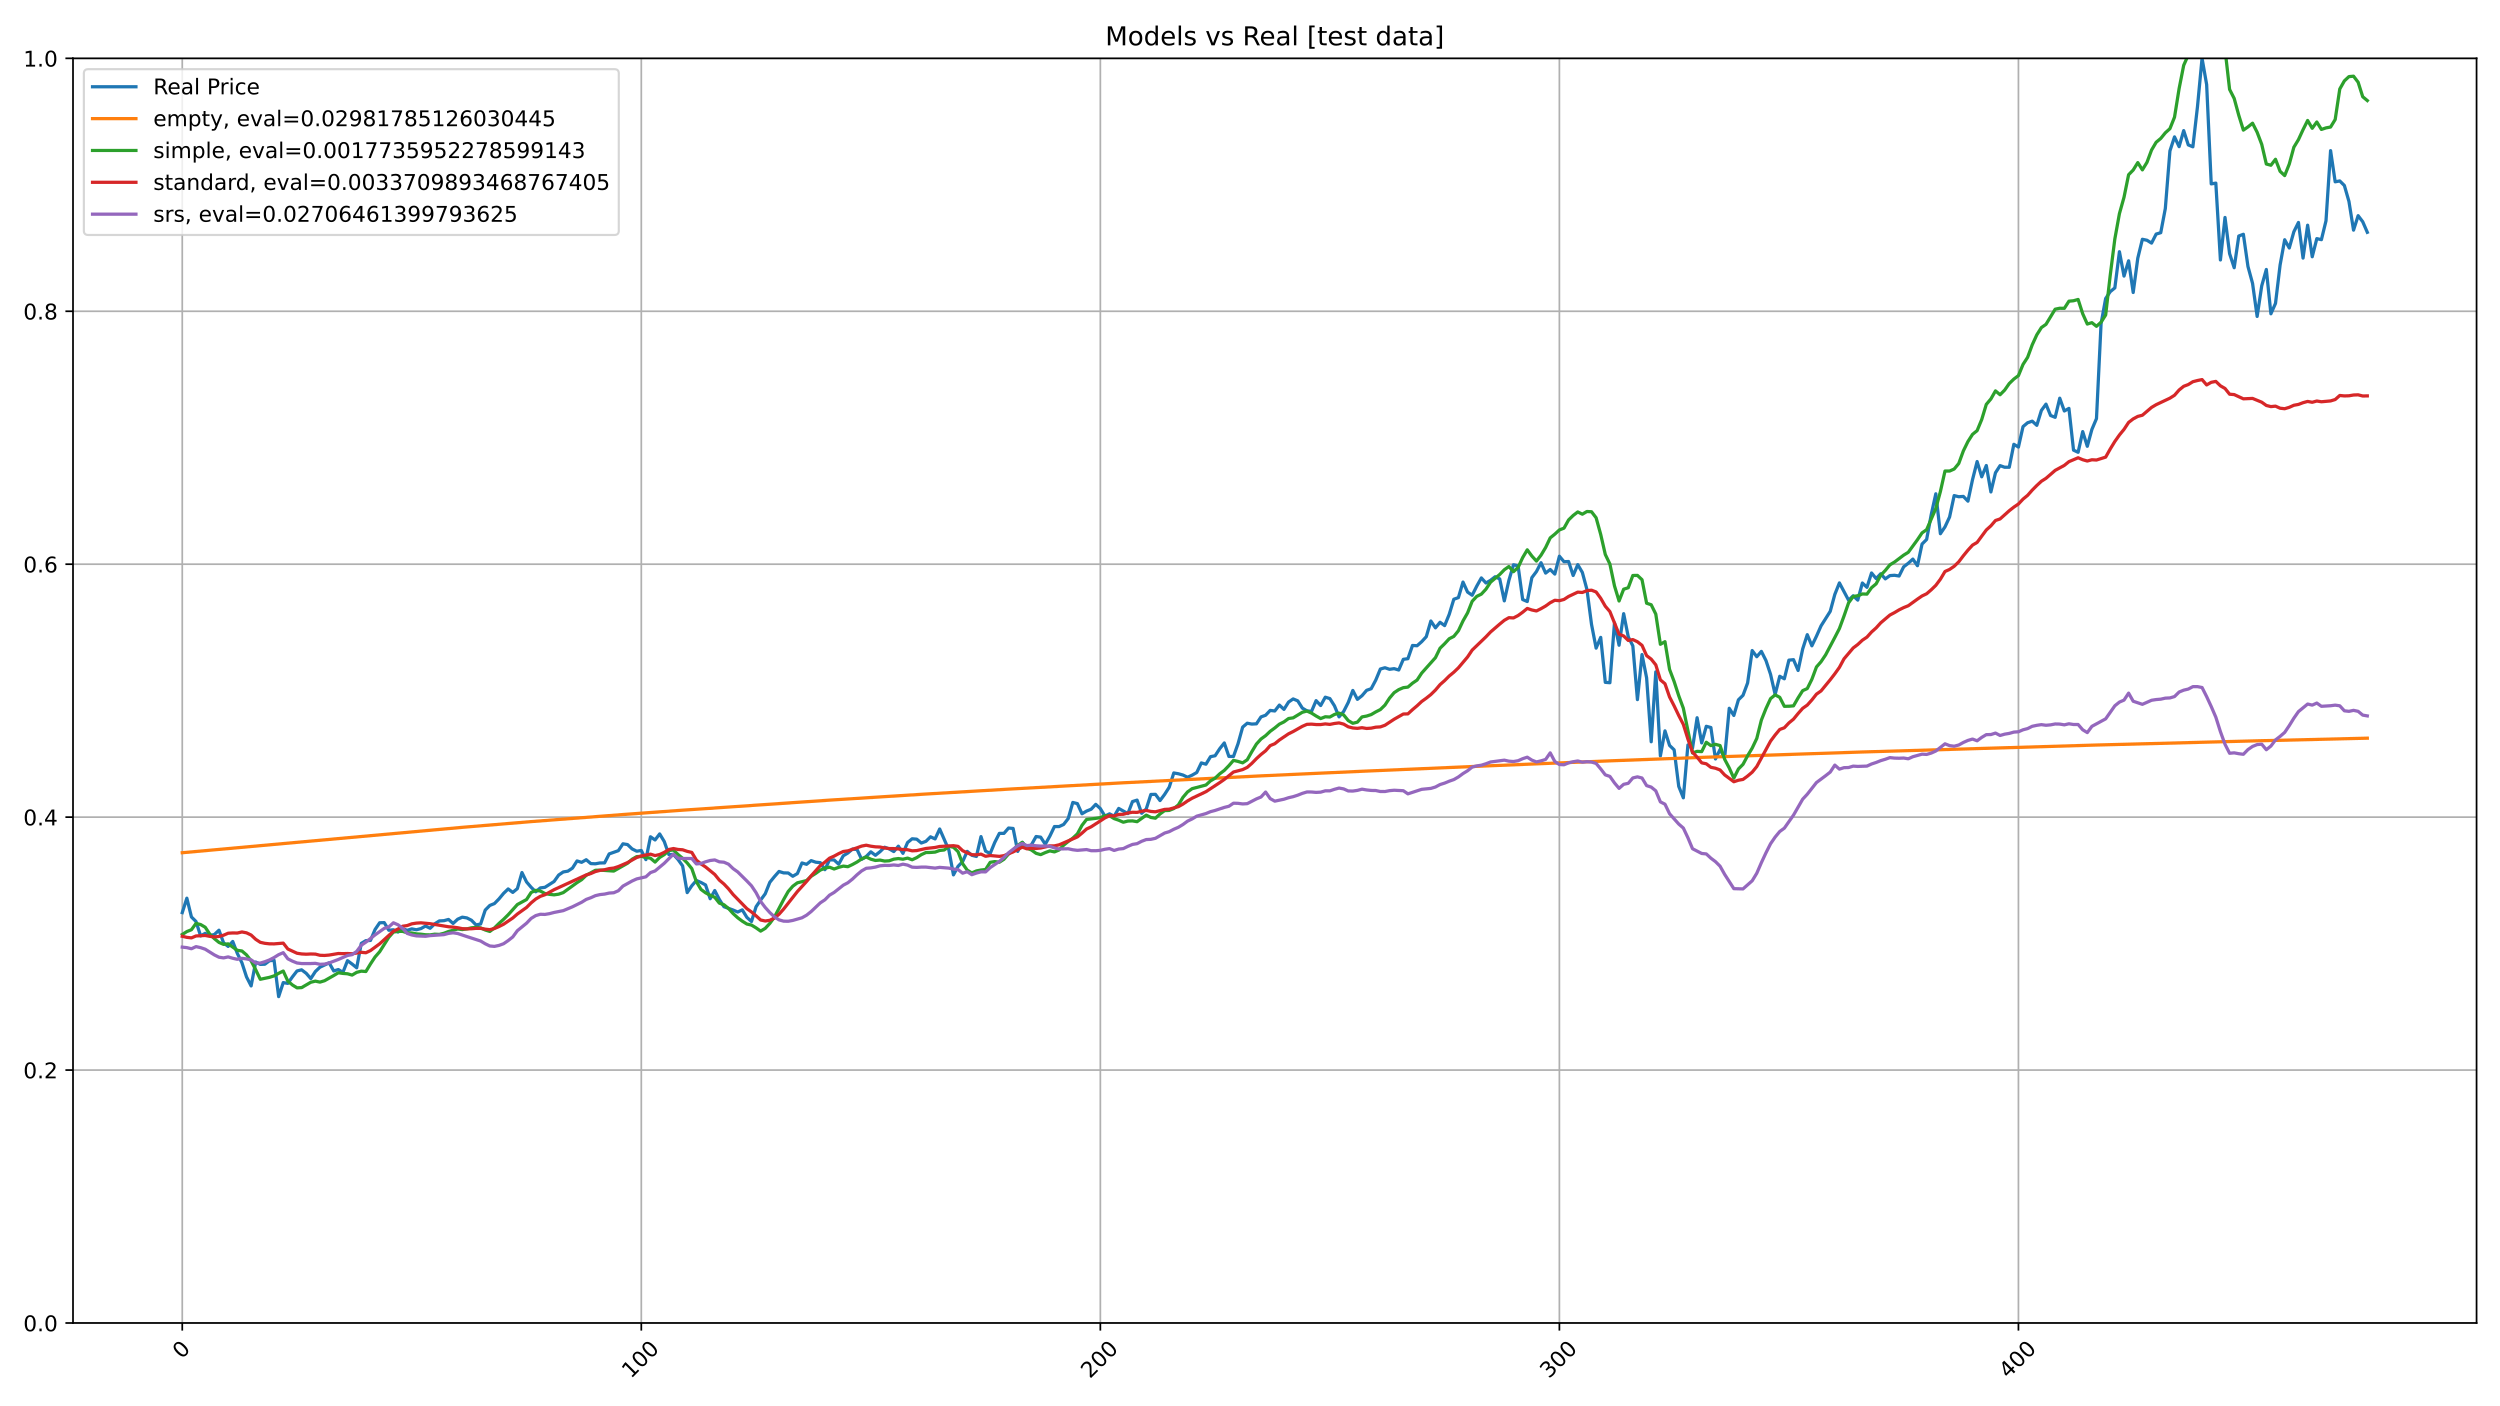 <?xml version="1.0" encoding="utf-8" standalone="no"?>
<!DOCTYPE svg PUBLIC "-//W3C//DTD SVG 1.1//EN"
  "http://www.w3.org/Graphics/SVG/1.1/DTD/svg11.dtd">
<!-- Created with matplotlib (https://matplotlib.org/) -->
<svg height="648pt" version="1.1" viewBox="0 0 1152 648" width="1152pt" xmlns="http://www.w3.org/2000/svg" xmlns:xlink="http://www.w3.org/1999/xlink">
 <defs>
  <style type="text/css">*{stroke-linecap:butt;stroke-linejoin:round;}</style>
 </defs>
 <g id="figure_1">
  <g id="patch_1">
   <path d="M 0 648 
L 1152 648 
L 1152 0 
L 0 0 
z
" style="fill:#ffffff;"/>
  </g>
  <g id="axes_1">
   <g id="patch_2">
    <path d="M 33.64 609.644 
L 1141.2 609.644 
L 1141.2 26.88 
L 33.64 26.88 
z
" style="fill:#ffffff;"/>
   </g>
   <g id="matplotlib.axis_1">
    <g id="xtick_1">
     <g id="line2d_1">
      <path clip-path="url(#p593594a0b1)" d="M 83.984 609.644 
L 83.984 26.88 
" style="fill:none;stroke:#b0b0b0;stroke-linecap:square;stroke-width:0.8;"/>
     </g>
     <g id="line2d_2">
      <defs>
       <path d="M 0 0 
L 0 3.5 
" id="ma3fbd6bb38" style="stroke:#000000;stroke-width:0.8;"/>
      </defs>
      <g>
       <use style="stroke:#000000;stroke-width:0.8;" x="83.984" xlink:href="#ma3fbd6bb38" y="609.644"/>
      </g>
     </g>
     <g id="text_1">
      <!-- 0 -->
      <g transform="translate(83.685 626.516)rotate(-45)scale(0.1 -0.1)">
       <defs>
        <path d="M 31.781 66.406 
Q 24.172 66.406 20.328 58.906 
Q 16.5 51.422 16.5 36.375 
Q 16.5 21.391 20.328 13.891 
Q 24.172 6.391 31.781 6.391 
Q 39.453 6.391 43.281 13.891 
Q 47.125 21.391 47.125 36.375 
Q 47.125 51.422 43.281 58.906 
Q 39.453 66.406 31.781 66.406 
z
M 31.781 74.219 
Q 44.047 74.219 50.516 64.516 
Q 56.984 54.828 56.984 36.375 
Q 56.984 17.969 50.516 8.266 
Q 44.047 -1.422 31.781 -1.422 
Q 19.531 -1.422 13.062 8.266 
Q 6.594 17.969 6.594 36.375 
Q 6.594 54.828 13.062 64.516 
Q 19.531 74.219 31.781 74.219 
z
" id="DejaVuSans-48"/>
       </defs>
       <use xlink:href="#DejaVuSans-48"/>
      </g>
     </g>
    </g>
    <g id="xtick_2">
     <g id="line2d_3">
      <path clip-path="url(#p593594a0b1)" d="M 295.512 609.644 
L 295.512 26.88 
" style="fill:none;stroke:#b0b0b0;stroke-linecap:square;stroke-width:0.8;"/>
     </g>
     <g id="line2d_4">
      <g>
       <use style="stroke:#000000;stroke-width:0.8;" x="295.512" xlink:href="#ma3fbd6bb38" y="609.644"/>
      </g>
     </g>
     <g id="text_2">
      <!-- 100 -->
      <g transform="translate(290.714 635.514)rotate(-45)scale(0.1 -0.1)">
       <defs>
        <path d="M 12.406 8.297 
L 28.516 8.297 
L 28.516 63.922 
L 10.984 60.406 
L 10.984 69.391 
L 28.422 72.906 
L 38.281 72.906 
L 38.281 8.297 
L 54.391 8.297 
L 54.391 0 
L 12.406 0 
z
" id="DejaVuSans-49"/>
       </defs>
       <use xlink:href="#DejaVuSans-49"/>
       <use x="63.623" xlink:href="#DejaVuSans-48"/>
       <use x="127.246" xlink:href="#DejaVuSans-48"/>
      </g>
     </g>
    </g>
    <g id="xtick_3">
     <g id="line2d_5">
      <path clip-path="url(#p593594a0b1)" d="M 507.039 609.644 
L 507.039 26.88 
" style="fill:none;stroke:#b0b0b0;stroke-linecap:square;stroke-width:0.8;"/>
     </g>
     <g id="line2d_6">
      <g>
       <use style="stroke:#000000;stroke-width:0.8;" x="507.039" xlink:href="#ma3fbd6bb38" y="609.644"/>
      </g>
     </g>
     <g id="text_3">
      <!-- 200 -->
      <g transform="translate(502.242 635.514)rotate(-45)scale(0.1 -0.1)">
       <defs>
        <path d="M 19.188 8.297 
L 53.609 8.297 
L 53.609 0 
L 7.328 0 
L 7.328 8.297 
Q 12.938 14.109 22.625 23.891 
Q 32.328 33.688 34.812 36.531 
Q 39.547 41.844 41.422 45.531 
Q 43.312 49.219 43.312 52.781 
Q 43.312 58.594 39.234 62.25 
Q 35.156 65.922 28.609 65.922 
Q 23.969 65.922 18.812 64.312 
Q 13.672 62.703 7.812 59.422 
L 7.812 69.391 
Q 13.766 71.781 18.938 73 
Q 24.125 74.219 28.422 74.219 
Q 39.75 74.219 46.484 68.547 
Q 53.219 62.891 53.219 53.422 
Q 53.219 48.922 51.531 44.891 
Q 49.859 40.875 45.406 35.406 
Q 44.188 33.984 37.641 27.219 
Q 31.109 20.453 19.188 8.297 
z
" id="DejaVuSans-50"/>
       </defs>
       <use xlink:href="#DejaVuSans-50"/>
       <use x="63.623" xlink:href="#DejaVuSans-48"/>
       <use x="127.246" xlink:href="#DejaVuSans-48"/>
      </g>
     </g>
    </g>
    <g id="xtick_4">
     <g id="line2d_7">
      <path clip-path="url(#p593594a0b1)" d="M 718.567 609.644 
L 718.567 26.88 
" style="fill:none;stroke:#b0b0b0;stroke-linecap:square;stroke-width:0.8;"/>
     </g>
     <g id="line2d_8">
      <g>
       <use style="stroke:#000000;stroke-width:0.8;" x="718.567" xlink:href="#ma3fbd6bb38" y="609.644"/>
      </g>
     </g>
     <g id="text_4">
      <!-- 300 -->
      <g transform="translate(713.77 635.514)rotate(-45)scale(0.1 -0.1)">
       <defs>
        <path d="M 40.578 39.312 
Q 47.656 37.797 51.625 33 
Q 55.609 28.219 55.609 21.188 
Q 55.609 10.406 48.188 4.484 
Q 40.766 -1.422 27.094 -1.422 
Q 22.516 -1.422 17.656 -0.516 
Q 12.797 0.391 7.625 2.203 
L 7.625 11.719 
Q 11.719 9.328 16.594 8.109 
Q 21.484 6.891 26.812 6.891 
Q 36.078 6.891 40.938 10.547 
Q 45.797 14.203 45.797 21.188 
Q 45.797 27.641 41.281 31.266 
Q 36.766 34.906 28.719 34.906 
L 20.219 34.906 
L 20.219 43.016 
L 29.109 43.016 
Q 36.375 43.016 40.234 45.922 
Q 44.094 48.828 44.094 54.297 
Q 44.094 59.906 40.109 62.906 
Q 36.141 65.922 28.719 65.922 
Q 24.656 65.922 20.016 65.031 
Q 15.375 64.156 9.812 62.312 
L 9.812 71.094 
Q 15.438 72.656 20.344 73.438 
Q 25.25 74.219 29.594 74.219 
Q 40.828 74.219 47.359 69.109 
Q 53.906 64.016 53.906 55.328 
Q 53.906 49.266 50.438 45.094 
Q 46.969 40.922 40.578 39.312 
z
" id="DejaVuSans-51"/>
       </defs>
       <use xlink:href="#DejaVuSans-51"/>
       <use x="63.623" xlink:href="#DejaVuSans-48"/>
       <use x="127.246" xlink:href="#DejaVuSans-48"/>
      </g>
     </g>
    </g>
    <g id="xtick_5">
     <g id="line2d_9">
      <path clip-path="url(#p593594a0b1)" d="M 930.095 609.644 
L 930.095 26.88 
" style="fill:none;stroke:#b0b0b0;stroke-linecap:square;stroke-width:0.8;"/>
     </g>
     <g id="line2d_10">
      <g>
       <use style="stroke:#000000;stroke-width:0.8;" x="930.095" xlink:href="#ma3fbd6bb38" y="609.644"/>
      </g>
     </g>
     <g id="text_5">
      <!-- 400 -->
      <g transform="translate(925.298 635.514)rotate(-45)scale(0.1 -0.1)">
       <defs>
        <path d="M 37.797 64.312 
L 12.891 25.391 
L 37.797 25.391 
z
M 35.203 72.906 
L 47.609 72.906 
L 47.609 25.391 
L 58.016 25.391 
L 58.016 17.188 
L 47.609 17.188 
L 47.609 0 
L 37.797 0 
L 37.797 17.188 
L 4.891 17.188 
L 4.891 26.703 
z
" id="DejaVuSans-52"/>
       </defs>
       <use xlink:href="#DejaVuSans-52"/>
       <use x="63.623" xlink:href="#DejaVuSans-48"/>
       <use x="127.246" xlink:href="#DejaVuSans-48"/>
      </g>
     </g>
    </g>
   </g>
   <g id="matplotlib.axis_2">
    <g id="ytick_1">
     <g id="line2d_11">
      <path clip-path="url(#p593594a0b1)" d="M 33.64 609.644 
L 1141.2 609.644 
" style="fill:none;stroke:#b0b0b0;stroke-linecap:square;stroke-width:0.8;"/>
     </g>
     <g id="line2d_12">
      <defs>
       <path d="M 0 0 
L -3.5 0 
" id="m4d1cfbec3b" style="stroke:#000000;stroke-width:0.8;"/>
      </defs>
      <g>
       <use style="stroke:#000000;stroke-width:0.8;" x="33.64" xlink:href="#m4d1cfbec3b" y="609.644"/>
      </g>
     </g>
     <g id="text_6">
      <!-- 0.0 -->
      <g transform="translate(10.737 613.444)scale(0.1 -0.1)">
       <defs>
        <path d="M 10.688 12.406 
L 21 12.406 
L 21 0 
L 10.688 0 
z
" id="DejaVuSans-46"/>
       </defs>
       <use xlink:href="#DejaVuSans-48"/>
       <use x="63.623" xlink:href="#DejaVuSans-46"/>
       <use x="95.41" xlink:href="#DejaVuSans-48"/>
      </g>
     </g>
    </g>
    <g id="ytick_2">
     <g id="line2d_13">
      <path clip-path="url(#p593594a0b1)" d="M 33.64 493.092 
L 1141.2 493.092 
" style="fill:none;stroke:#b0b0b0;stroke-linecap:square;stroke-width:0.8;"/>
     </g>
     <g id="line2d_14">
      <g>
       <use style="stroke:#000000;stroke-width:0.8;" x="33.64" xlink:href="#m4d1cfbec3b" y="493.092"/>
      </g>
     </g>
     <g id="text_7">
      <!-- 0.2 -->
      <g transform="translate(10.737 496.891)scale(0.1 -0.1)">
       <use xlink:href="#DejaVuSans-48"/>
       <use x="63.623" xlink:href="#DejaVuSans-46"/>
       <use x="95.41" xlink:href="#DejaVuSans-50"/>
      </g>
     </g>
    </g>
    <g id="ytick_3">
     <g id="line2d_15">
      <path clip-path="url(#p593594a0b1)" d="M 33.64 376.539 
L 1141.2 376.539 
" style="fill:none;stroke:#b0b0b0;stroke-linecap:square;stroke-width:0.8;"/>
     </g>
     <g id="line2d_16">
      <g>
       <use style="stroke:#000000;stroke-width:0.8;" x="33.64" xlink:href="#m4d1cfbec3b" y="376.539"/>
      </g>
     </g>
     <g id="text_8">
      <!-- 0.4 -->
      <g transform="translate(10.737 380.338)scale(0.1 -0.1)">
       <use xlink:href="#DejaVuSans-48"/>
       <use x="63.623" xlink:href="#DejaVuSans-46"/>
       <use x="95.41" xlink:href="#DejaVuSans-52"/>
      </g>
     </g>
    </g>
    <g id="ytick_4">
     <g id="line2d_17">
      <path clip-path="url(#p593594a0b1)" d="M 33.64 259.986 
L 1141.2 259.986 
" style="fill:none;stroke:#b0b0b0;stroke-linecap:square;stroke-width:0.8;"/>
     </g>
     <g id="line2d_18">
      <g>
       <use style="stroke:#000000;stroke-width:0.8;" x="33.64" xlink:href="#m4d1cfbec3b" y="259.986"/>
      </g>
     </g>
     <g id="text_9">
      <!-- 0.6 -->
      <g transform="translate(10.737 263.785)scale(0.1 -0.1)">
       <defs>
        <path d="M 33.016 40.375 
Q 26.375 40.375 22.484 35.828 
Q 18.609 31.297 18.609 23.391 
Q 18.609 15.531 22.484 10.953 
Q 26.375 6.391 33.016 6.391 
Q 39.656 6.391 43.531 10.953 
Q 47.406 15.531 47.406 23.391 
Q 47.406 31.297 43.531 35.828 
Q 39.656 40.375 33.016 40.375 
z
M 52.594 71.297 
L 52.594 62.312 
Q 48.875 64.062 45.094 64.984 
Q 41.312 65.922 37.594 65.922 
Q 27.828 65.922 22.672 59.328 
Q 17.531 52.734 16.797 39.406 
Q 19.672 43.656 24.016 45.922 
Q 28.375 48.188 33.594 48.188 
Q 44.578 48.188 50.953 41.516 
Q 57.328 34.859 57.328 23.391 
Q 57.328 12.156 50.688 5.359 
Q 44.047 -1.422 33.016 -1.422 
Q 20.359 -1.422 13.672 8.266 
Q 6.984 17.969 6.984 36.375 
Q 6.984 53.656 15.188 63.938 
Q 23.391 74.219 37.203 74.219 
Q 40.922 74.219 44.703 73.484 
Q 48.484 72.75 52.594 71.297 
z
" id="DejaVuSans-54"/>
       </defs>
       <use xlink:href="#DejaVuSans-48"/>
       <use x="63.623" xlink:href="#DejaVuSans-46"/>
       <use x="95.41" xlink:href="#DejaVuSans-54"/>
      </g>
     </g>
    </g>
    <g id="ytick_5">
     <g id="line2d_19">
      <path clip-path="url(#p593594a0b1)" d="M 33.64 143.433 
L 1141.2 143.433 
" style="fill:none;stroke:#b0b0b0;stroke-linecap:square;stroke-width:0.8;"/>
     </g>
     <g id="line2d_20">
      <g>
       <use style="stroke:#000000;stroke-width:0.8;" x="33.64" xlink:href="#m4d1cfbec3b" y="143.433"/>
      </g>
     </g>
     <g id="text_10">
      <!-- 0.8 -->
      <g transform="translate(10.737 147.232)scale(0.1 -0.1)">
       <defs>
        <path d="M 31.781 34.625 
Q 24.75 34.625 20.719 30.859 
Q 16.703 27.094 16.703 20.516 
Q 16.703 13.922 20.719 10.156 
Q 24.75 6.391 31.781 6.391 
Q 38.812 6.391 42.859 10.172 
Q 46.922 13.969 46.922 20.516 
Q 46.922 27.094 42.891 30.859 
Q 38.875 34.625 31.781 34.625 
z
M 21.922 38.812 
Q 15.578 40.375 12.031 44.719 
Q 8.5 49.078 8.5 55.328 
Q 8.5 64.062 14.719 69.141 
Q 20.953 74.219 31.781 74.219 
Q 42.672 74.219 48.875 69.141 
Q 55.078 64.062 55.078 55.328 
Q 55.078 49.078 51.531 44.719 
Q 48 40.375 41.703 38.812 
Q 48.828 37.156 52.797 32.312 
Q 56.781 27.484 56.781 20.516 
Q 56.781 9.906 50.312 4.234 
Q 43.844 -1.422 31.781 -1.422 
Q 19.734 -1.422 13.25 4.234 
Q 6.781 9.906 6.781 20.516 
Q 6.781 27.484 10.781 32.312 
Q 14.797 37.156 21.922 38.812 
z
M 18.312 54.391 
Q 18.312 48.734 21.844 45.562 
Q 25.391 42.391 31.781 42.391 
Q 38.141 42.391 41.719 45.562 
Q 45.312 48.734 45.312 54.391 
Q 45.312 60.062 41.719 63.234 
Q 38.141 66.406 31.781 66.406 
Q 25.391 66.406 21.844 63.234 
Q 18.312 60.062 18.312 54.391 
z
" id="DejaVuSans-56"/>
       </defs>
       <use xlink:href="#DejaVuSans-48"/>
       <use x="63.623" xlink:href="#DejaVuSans-46"/>
       <use x="95.41" xlink:href="#DejaVuSans-56"/>
      </g>
     </g>
    </g>
    <g id="ytick_6">
     <g id="line2d_21">
      <path clip-path="url(#p593594a0b1)" d="M 33.64 26.88 
L 1141.2 26.88 
" style="fill:none;stroke:#b0b0b0;stroke-linecap:square;stroke-width:0.8;"/>
     </g>
     <g id="line2d_22">
      <g>
       <use style="stroke:#000000;stroke-width:0.8;" x="33.64" xlink:href="#m4d1cfbec3b" y="26.88"/>
      </g>
     </g>
     <g id="text_11">
      <!-- 1.0 -->
      <g transform="translate(10.737 30.679)scale(0.1 -0.1)">
       <use xlink:href="#DejaVuSans-49"/>
       <use x="63.623" xlink:href="#DejaVuSans-46"/>
       <use x="95.41" xlink:href="#DejaVuSans-48"/>
      </g>
     </g>
    </g>
   </g>
   <g id="line2d_23">
    <path clip-path="url(#p593594a0b1)" d="M 83.984 420.528 
L 86.099 413.889 
L 88.214 422.539 
L 90.329 424.635 
L 92.445 431.263 
L 94.56 430.082 
L 96.675 431.114 
L 98.791 430.614 
L 100.906 428.646 
L 103.021 434.466 
L 105.136 436.104 
L 107.252 433.838 
L 109.367 439.349 
L 111.482 443.669 
L 113.598 450.159 
L 115.713 454.308 
L 117.828 443.307 
L 119.943 444.392 
L 122.059 444.307 
L 124.174 442.701 
L 126.289 442.509 
L 128.404 459.245 
L 130.52 452.787 
L 132.635 453.138 
L 134.75 450.137 
L 136.866 447.414 
L 138.981 446.892 
L 141.096 448.499 
L 143.211 450.935 
L 145.327 447.669 
L 147.442 445.679 
L 151.673 443.679 
L 153.788 447.424 
L 155.903 446.765 
L 158.018 448.062 
L 160.134 442.679 
L 162.249 444.233 
L 164.364 445.956 
L 166.48 434.71 
L 168.595 433.444 
L 170.71 433.359 
L 172.825 428.327 
L 174.941 425.21 
L 177.056 425.146 
L 179.171 428.657 
L 181.286 428.444 
L 183.402 429.491 
L 185.517 427.931 
L 187.632 428.69 
L 189.748 428.027 
L 191.863 428.433 
L 193.978 427.888 
L 196.093 426.713 
L 198.209 427.749 
L 200.324 425.708 
L 202.439 424.362 
L 204.555 424.255 
L 206.67 423.678 
L 208.785 425.516 
L 210.9 423.571 
L 213.016 422.631 
L 215.131 422.973 
L 217.246 424.052 
L 219.361 426.211 
L 221.477 425.773 
L 223.592 419.372 
L 225.707 417.225 
L 227.823 416.37 
L 229.938 414.212 
L 232.053 411.658 
L 234.168 409.628 
L 236.284 411.22 
L 238.399 409.478 
L 240.514 402.073 
L 242.63 406.39 
L 244.745 408.859 
L 246.86 410.942 
L 248.975 409.147 
L 251.091 408.88 
L 255.321 406.187 
L 257.437 403.217 
L 259.552 401.796 
L 261.667 401.432 
L 263.782 400.033 
L 265.898 396.721 
L 268.013 397.361 
L 270.128 396.165 
L 272.243 397.949 
L 274.359 398.035 
L 276.474 397.65 
L 278.589 397.628 
L 280.705 393.483 
L 284.935 391.987 
L 287.05 388.835 
L 289.166 389.177 
L 291.281 391.186 
L 293.396 392.233 
L 295.512 391.902 
L 297.627 396.111 
L 299.742 385.587 
L 301.857 387.051 
L 303.973 384.273 
L 306.088 387.766 
L 308.203 393.772 
L 310.318 393.728 
L 312.434 396.058 
L 314.549 399.018 
L 316.664 411.31 
L 318.78 408.157 
L 320.895 405.732 
L 323.01 406.634 
L 325.125 407.792 
L 327.241 414.131 
L 329.356 410.367 
L 331.471 414.464 
L 333.587 417.811 
L 337.817 419.344 
L 339.932 420.257 
L 342.048 419.27 
L 344.163 422.734 
L 346.278 424.633 
L 348.393 417.832 
L 350.509 414.721 
L 352.624 411.847 
L 354.739 406.558 
L 356.855 403.952 
L 358.97 401.56 
L 361.085 402.225 
L 363.2 402.268 
L 365.316 403.78 
L 367.431 402.547 
L 369.546 397.655 
L 371.662 398.277 
L 373.777 396.572 
L 375.892 397.301 
L 378.007 397.516 
L 380.123 400.745 
L 382.238 396.207 
L 384.353 396.272 
L 386.469 398.224 
L 388.584 394.33 
L 390.699 393.064 
L 392.814 391.262 
L 394.93 391.455 
L 397.045 395.971 
L 399.16 394.663 
L 401.275 392.528 
L 403.391 394.116 
L 405.506 392.453 
L 407.621 390.404 
L 409.737 391.166 
L 411.852 392.399 
L 413.967 389.922 
L 416.082 393.215 
L 418.198 388.248 
L 420.313 386.511 
L 422.428 386.693 
L 424.544 388.463 
L 426.659 387.69 
L 428.774 385.609 
L 430.889 386.575 
L 433.005 382.005 
L 437.235 391.681 
L 439.35 403.137 
L 441.466 399.211 
L 443.581 397.022 
L 445.696 392.313 
L 447.812 394.105 
L 449.927 394.654 
L 452.042 385.512 
L 454.157 392.21 
L 456.273 393.297 
L 458.388 388.172 
L 460.503 384.026 
L 462.619 384.016 
L 464.734 381.561 
L 466.849 381.754 
L 468.964 392.328 
L 471.08 388.183 
L 473.195 390.691 
L 475.31 389.216 
L 477.425 385.469 
L 479.541 385.76 
L 481.656 389.033 
L 483.771 385.275 
L 485.887 380.872 
L 488.002 380.893 
L 490.117 379.913 
L 492.232 377.189 
L 494.348 369.77 
L 496.463 370.308 
L 498.578 374.982 
L 500.694 373.743 
L 502.809 372.882 
L 504.924 370.653 
L 507.039 372.602 
L 509.155 376.08 
L 511.27 375.014 
L 513.385 376.133 
L 515.501 372.526 
L 519.731 374.906 
L 521.846 369.361 
L 523.962 368.693 
L 526.077 374.755 
L 528.192 372.752 
L 530.307 366.087 
L 532.423 366.033 
L 534.538 368.898 
L 536.653 366.066 
L 538.769 362.771 
L 540.884 356.181 
L 542.999 356.547 
L 545.114 357.14 
L 547.23 358.162 
L 549.345 357.183 
L 551.46 355.966 
L 553.576 351.551 
L 555.691 352.143 
L 557.806 348.676 
L 559.921 348.245 
L 562.037 345.015 
L 564.152 342.355 
L 566.267 348.558 
L 568.382 348.59 
L 570.498 342.668 
L 572.613 335.066 
L 574.728 333.257 
L 576.844 333.655 
L 578.959 333.537 
L 581.074 330.349 
L 583.189 329.583 
L 585.305 327.358 
L 587.42 327.617 
L 589.535 324.906 
L 591.651 326.882 
L 593.766 323.513 
L 595.881 322.066 
L 597.996 322.941 
L 600.112 326.289 
L 602.227 327.563 
L 604.342 327.812 
L 606.458 322.854 
L 608.573 325.101 
L 610.688 321.267 
L 612.803 321.904 
L 614.919 325.241 
L 617.034 330.328 
L 619.149 327.855 
L 621.264 323.708 
L 623.38 318.167 
L 625.495 322.26 
L 627.61 320.576 
L 629.726 318.103 
L 631.841 317.357 
L 633.956 313.372 
L 636.071 308.286 
L 638.187 307.692 
L 640.302 308.415 
L 642.417 308.113 
L 644.533 308.739 
L 646.648 303.815 
L 648.763 303.523 
L 650.878 297.432 
L 652.994 297.551 
L 655.109 295.693 
L 657.224 293.393 
L 659.339 286.157 
L 661.455 289.31 
L 663.57 286.751 
L 665.685 288.274 
L 667.801 283.09 
L 669.916 276.135 
L 672.031 275.379 
L 674.146 268.219 
L 676.262 272.841 
L 678.377 274.288 
L 680.492 270.076 
L 682.608 266.307 
L 684.723 268.64 
L 686.838 267.42 
L 688.953 265.767 
L 691.069 266.761 
L 693.184 276.869 
L 695.299 267.431 
L 697.414 260.249 
L 699.53 260.756 
L 701.645 276.265 
L 703.76 277.183 
L 705.876 266.178 
L 707.991 263.37 
L 710.106 259.309 
L 712.221 264.072 
L 714.337 262.426 
L 716.452 264.527 
L 718.567 256.31 
L 720.683 258.832 
L 722.798 258.745 
L 724.913 265.187 
L 727.028 260.186 
L 729.144 263.779 
L 731.259 271.628 
L 733.374 287.726 
L 735.49 298.66 
L 737.605 293.712 
L 739.72 314.422 
L 741.835 314.595 
L 743.951 287.044 
L 746.066 297.317 
L 748.181 282.789 
L 750.296 293.42 
L 752.412 297.632 
L 754.527 322.379 
L 756.642 301.626 
L 758.758 312.354 
L 760.873 341.8 
L 762.988 309.605 
L 765.103 348.317 
L 767.219 336.788 
L 769.334 343.489 
L 771.449 345.535 
L 773.565 362.358 
L 775.68 367.63 
L 777.795 343.261 
L 779.91 344.734 
L 782.026 330.747 
L 784.141 342.33 
L 786.256 334.677 
L 788.371 335.24 
L 790.487 349.724 
L 792.602 345.372 
L 794.717 349.183 
L 796.833 326.384 
L 798.948 329.675 
L 801.063 322.487 
L 803.178 320.408 
L 805.294 314.714 
L 807.409 299.775 
L 809.524 302.611 
L 811.64 300.164 
L 813.755 304.376 
L 815.87 310.73 
L 817.985 319.997 
L 820.101 311.629 
L 822.216 312.787 
L 824.331 304.192 
L 826.447 303.975 
L 828.562 308.944 
L 830.677 299.039 
L 832.792 292.468 
L 834.908 297.588 
L 837.023 293.16 
L 839.138 288.397 
L 843.369 281.707 
L 845.484 273.902 
L 847.599 268.605 
L 851.83 276.593 
L 853.945 274.542 
L 856.06 276.528 
L 858.176 268.659 
L 860.291 270.635 
L 862.406 264.024 
L 864.522 266.608 
L 866.637 264.393 
L 868.752 266.738 
L 870.867 265.24 
L 872.983 265.088 
L 875.098 265.424 
L 877.213 261.18 
L 879.328 259.563 
L 881.444 257.631 
L 883.559 260.67 
L 885.674 250.706 
L 887.79 248.578 
L 889.905 237.149 
L 892.02 227.543 
L 894.135 245.93 
L 896.251 242.782 
L 898.366 238.234 
L 900.481 228.368 
L 902.597 228.9 
L 904.712 228.748 
L 906.827 230.929 
L 908.942 220.998 
L 911.058 212.683 
L 913.173 219.706 
L 915.288 214.518 
L 917.403 226.685 
L 919.519 217.839 
L 921.634 214.562 
L 923.749 215.31 
L 925.865 215.31 
L 927.98 204.738 
L 930.095 205.997 
L 932.21 196.576 
L 934.326 194.796 
L 936.441 194.068 
L 938.556 195.99 
L 940.672 189.13 
L 942.787 186.232 
L 944.902 191.453 
L 947.017 192.299 
L 949.133 183.485 
L 951.248 189.379 
L 953.363 188.196 
L 955.479 207.419 
L 957.594 208.418 
L 959.709 198.888 
L 961.824 205.65 
L 963.94 197.889 
L 966.055 192.896 
L 968.17 149.175 
L 970.285 137.55 
L 972.401 134.392 
L 974.516 132.666 
L 976.631 115.994 
L 978.747 127.217 
L 980.862 120.192 
L 982.977 134.775 
L 985.092 118.963 
L 987.208 110.264 
L 989.323 110.71 
L 991.438 112.015 
L 993.554 107.861 
L 995.669 107.23 
L 997.784 96.062 
L 999.899 69.551 
L 1002.015 63.081 
L 1004.13 67.572 
L 1006.245 60.188 
L 1008.36 66.767 
L 1010.476 67.648 
L 1012.591 49.238 
L 1014.706 26.88 
L 1016.822 38.972 
L 1018.937 84.731 
L 1021.052 84.383 
L 1023.167 119.79 
L 1025.283 100.216 
L 1027.398 116.876 
L 1029.513 123.357 
L 1031.629 108.763 
L 1033.744 107.959 
L 1035.859 122.791 
L 1037.974 130.577 
L 1040.09 145.801 
L 1042.205 131.708 
L 1044.32 124.183 
L 1046.436 144.583 
L 1048.551 139.799 
L 1050.666 122.139 
L 1052.781 110.482 
L 1054.897 114.266 
L 1057.012 106.784 
L 1059.127 102.522 
L 1061.242 118.92 
L 1063.358 103.783 
L 1065.473 118.311 
L 1067.588 109.96 
L 1069.704 110.438 
L 1071.819 101.739 
L 1073.934 69.42 
L 1076.049 83.774 
L 1078.165 83.383 
L 1080.28 85.471 
L 1082.395 92.822 
L 1084.511 106.045 
L 1086.626 99.39 
L 1088.741 102.174 
L 1090.856 107.045 
L 1090.856 107.045 
" style="fill:none;stroke:#1f77b4;stroke-linecap:square;stroke-width:1.5;"/>
   </g>
   <g id="line2d_24">
    <path clip-path="url(#p593594a0b1)" d="M 83.984 392.935 
L 213.016 381.234 
L 244.745 378.594 
L 287.05 375.332 
L 314.549 373.331 
L 382.238 368.702 
L 424.544 366.017 
L 464.734 363.633 
L 517.616 360.707 
L 581.074 357.52 
L 627.61 355.4 
L 686.838 352.854 
L 741.835 350.596 
L 786.256 348.924 
L 858.176 346.516 
L 966.055 343.309 
L 1040.09 341.37 
L 1090.856 340.153 
L 1090.856 340.153 
" style="fill:none;stroke:#ff7f0e;stroke-linecap:square;stroke-width:1.5;"/>
   </g>
   <g id="line2d_25">
    <path clip-path="url(#p593594a0b1)" d="M 83.984 430.605 
L 86.099 429.271 
L 88.214 428.416 
L 90.329 425.506 
L 92.445 426.029 
L 94.56 427.273 
L 96.675 430.464 
L 98.791 432.542 
L 100.906 434.268 
L 103.021 435.17 
L 105.136 434.93 
L 109.367 437.917 
L 111.482 438.208 
L 113.598 440.028 
L 115.713 442.755 
L 117.828 446.861 
L 119.943 451.25 
L 124.174 450.36 
L 126.289 449.693 
L 128.404 448.508 
L 130.52 447.454 
L 132.635 452.108 
L 134.75 453.874 
L 136.866 455.211 
L 138.981 455.087 
L 143.211 452.624 
L 145.327 452.111 
L 147.442 452.556 
L 149.557 451.92 
L 153.788 449.519 
L 155.903 448.252 
L 158.018 448.556 
L 160.134 448.716 
L 162.249 449.316 
L 164.364 448.056 
L 166.48 447.507 
L 168.595 447.676 
L 170.71 444.197 
L 172.825 440.985 
L 174.941 438.568 
L 179.171 431.883 
L 181.286 429.504 
L 183.402 429.158 
L 185.517 429.189 
L 187.632 429.804 
L 189.748 429.929 
L 191.863 430.334 
L 193.978 430.477 
L 196.093 430.743 
L 198.209 430.796 
L 200.324 430.47 
L 202.439 430.58 
L 204.555 430.057 
L 206.67 429.245 
L 210.9 428.072 
L 213.016 428.343 
L 215.131 428.033 
L 217.246 427.538 
L 219.361 427.315 
L 221.477 427.566 
L 223.592 428.543 
L 225.707 429.213 
L 227.823 427.599 
L 229.938 425.524 
L 232.053 423.623 
L 234.168 421.522 
L 238.399 416.812 
L 242.63 414.501 
L 244.745 411.258 
L 246.86 410.271 
L 248.975 410.576 
L 251.091 411.719 
L 253.206 412.123 
L 255.321 412.34 
L 257.437 412.04 
L 259.552 411.31 
L 265.898 406.71 
L 268.013 405.351 
L 270.128 403.345 
L 274.359 401.029 
L 276.474 400.952 
L 282.82 401.388 
L 289.166 397.785 
L 291.281 395.937 
L 293.396 394.721 
L 295.512 394.627 
L 299.742 395.471 
L 301.857 397.245 
L 303.973 395.106 
L 306.088 393.807 
L 308.203 391.9 
L 310.318 391.693 
L 312.434 393.752 
L 314.549 395.504 
L 316.664 397.653 
L 318.78 400.254 
L 320.895 406.304 
L 323.01 409.842 
L 325.125 411.407 
L 327.241 412.525 
L 329.356 413.491 
L 331.471 416.168 
L 333.587 416.9 
L 335.702 418.629 
L 337.817 420.967 
L 339.932 422.903 
L 342.048 424.482 
L 344.163 425.797 
L 346.278 426.27 
L 348.393 427.562 
L 350.509 429.052 
L 352.624 427.786 
L 354.739 425.496 
L 356.855 422.595 
L 361.085 414.544 
L 363.2 410.807 
L 365.316 408.369 
L 367.431 406.792 
L 371.662 405.775 
L 373.777 403.787 
L 375.892 402.459 
L 378.007 400.931 
L 380.123 400.072 
L 382.238 399.598 
L 384.353 400.433 
L 386.469 399.669 
L 388.584 399.098 
L 390.699 399.375 
L 392.814 398.375 
L 394.93 397.212 
L 397.045 395.796 
L 399.16 394.898 
L 401.275 395.921 
L 403.391 396.497 
L 405.506 396.325 
L 407.621 396.775 
L 409.737 396.651 
L 411.852 395.903 
L 413.967 395.626 
L 416.082 395.923 
L 418.198 395.412 
L 420.313 396.182 
L 422.428 395.19 
L 424.544 393.822 
L 426.659 392.852 
L 428.774 392.812 
L 430.889 392.651 
L 433.005 391.894 
L 435.12 391.669 
L 437.235 389.996 
L 439.35 390.396 
L 441.466 392.432 
L 443.581 397.974 
L 445.696 400.967 
L 447.812 402.255 
L 449.927 401.323 
L 452.042 400.911 
L 454.157 400.671 
L 456.273 397.367 
L 458.388 397.018 
L 460.503 397.312 
L 462.619 395.95 
L 464.734 393.524 
L 466.849 391.686 
L 468.964 389.569 
L 471.08 388.137 
L 473.195 390.805 
L 475.31 391.704 
L 477.425 393.213 
L 479.541 393.82 
L 481.656 392.875 
L 483.771 392.092 
L 485.887 392.556 
L 488.002 391.678 
L 490.117 389.467 
L 492.232 387.762 
L 494.348 386.22 
L 496.463 384.24 
L 498.578 380.319 
L 500.694 377.593 
L 504.924 377.094 
L 507.039 376.772 
L 509.155 375.87 
L 511.27 375.904 
L 513.385 377.214 
L 515.501 377.947 
L 517.616 378.883 
L 519.731 378.342 
L 521.846 378.272 
L 523.962 378.636 
L 528.192 375.614 
L 530.307 376.683 
L 532.423 377.022 
L 534.538 375.062 
L 536.653 373.528 
L 538.769 373.446 
L 540.884 372.586 
L 542.999 370.898 
L 545.114 367.399 
L 547.23 364.91 
L 549.345 363.411 
L 555.691 361.741 
L 557.806 359.812 
L 559.921 358.585 
L 562.037 356.589 
L 564.152 355.001 
L 566.267 352.818 
L 568.382 350.38 
L 570.498 350.862 
L 572.613 351.519 
L 574.728 350.101 
L 576.844 346.365 
L 578.959 342.866 
L 581.074 340.531 
L 583.189 338.994 
L 585.305 336.996 
L 587.42 335.437 
L 589.535 333.693 
L 591.651 332.64 
L 593.766 331.096 
L 595.881 330.787 
L 600.112 328.218 
L 602.227 327.652 
L 604.342 328.595 
L 606.458 329.934 
L 608.573 331.115 
L 610.688 330.285 
L 612.803 330.407 
L 614.919 329.223 
L 617.034 328.597 
L 619.149 329.432 
L 621.264 332.045 
L 623.38 333.292 
L 625.495 332.766 
L 627.61 330.351 
L 629.726 329.964 
L 631.841 329.281 
L 633.956 328.045 
L 636.071 326.968 
L 638.187 324.904 
L 640.302 321.683 
L 642.417 319.184 
L 644.533 317.784 
L 646.648 316.877 
L 648.763 316.616 
L 650.878 314.811 
L 652.994 313.369 
L 655.109 310.166 
L 661.455 303.047 
L 663.57 298.705 
L 665.685 296.628 
L 667.801 294.332 
L 669.916 293.253 
L 672.031 290.649 
L 674.146 286.132 
L 676.262 282.413 
L 678.377 277.079 
L 680.492 274.801 
L 682.608 273.771 
L 684.723 271.49 
L 686.838 268.276 
L 691.069 264.722 
L 693.184 262.545 
L 695.299 261.055 
L 697.414 263.431 
L 699.53 261.492 
L 701.645 256.941 
L 703.76 253.362 
L 705.876 256.216 
L 707.991 258.544 
L 710.106 255.833 
L 712.221 252.291 
L 714.337 247.86 
L 716.452 246.139 
L 718.567 244.195 
L 720.683 243.381 
L 722.798 239.592 
L 724.913 237.534 
L 727.028 235.901 
L 729.144 236.945 
L 731.259 235.695 
L 733.374 235.819 
L 735.49 238.591 
L 737.605 246.271 
L 739.72 255.51 
L 741.835 259.894 
L 743.951 269.973 
L 746.066 276.933 
L 748.181 271.507 
L 750.296 270.83 
L 752.412 265.186 
L 754.527 265.141 
L 756.642 267.126 
L 758.758 277.964 
L 760.873 278.674 
L 762.988 282.974 
L 765.103 296.888 
L 767.219 295.684 
L 769.334 308.472 
L 771.449 314.08 
L 773.565 320.603 
L 775.68 326.354 
L 779.91 346.965 
L 782.026 346.23 
L 784.141 346.346 
L 786.256 342.038 
L 788.371 343.567 
L 790.487 342.989 
L 792.602 343.549 
L 794.717 349.877 
L 796.833 353.868 
L 798.948 358.574 
L 801.063 354.352 
L 803.178 352.208 
L 805.294 348.258 
L 807.409 344.714 
L 809.524 340.27 
L 811.64 331.821 
L 813.755 326.512 
L 815.87 321.935 
L 817.985 320.199 
L 820.101 321.32 
L 822.216 325.464 
L 824.331 325.436 
L 826.447 325.252 
L 828.562 321.578 
L 830.677 318.247 
L 832.792 317.292 
L 834.908 313.027 
L 837.023 307.344 
L 839.138 304.914 
L 841.253 301.75 
L 845.484 293.739 
L 847.599 289.635 
L 849.715 283.88 
L 851.83 277.779 
L 853.945 274.877 
L 856.06 274.51 
L 858.176 273.698 
L 860.291 273.771 
L 862.406 270.811 
L 864.522 269.03 
L 866.637 265.085 
L 868.752 262.854 
L 870.867 260.277 
L 872.983 258.996 
L 877.213 255.806 
L 879.328 254.5 
L 883.559 248.702 
L 885.674 245.559 
L 887.79 244.071 
L 892.02 234.338 
L 894.135 226.498 
L 896.251 217.06 
L 898.366 217.066 
L 900.481 216.127 
L 902.597 213.569 
L 904.712 207.775 
L 906.827 203.45 
L 908.942 200.145 
L 911.058 198.425 
L 913.173 193.326 
L 915.288 186.34 
L 917.403 183.828 
L 919.519 180.121 
L 921.634 181.89 
L 923.749 179.754 
L 925.865 176.729 
L 927.98 174.675 
L 930.095 173.082 
L 932.21 167.925 
L 934.326 164.657 
L 936.441 158.917 
L 938.556 154.293 
L 940.672 150.943 
L 942.787 149.456 
L 947.017 142.48 
L 949.133 142.039 
L 951.248 142.084 
L 953.363 138.788 
L 955.479 138.585 
L 957.594 137.993 
L 959.709 144.57 
L 961.824 149.315 
L 963.94 148.685 
L 966.055 150.359 
L 968.17 148.466 
L 970.285 145.155 
L 972.401 126.793 
L 974.516 110.12 
L 976.631 98.441 
L 978.747 90.89 
L 980.862 80.508 
L 982.977 78.349 
L 985.092 74.928 
L 987.208 78.276 
L 989.323 74.808 
L 991.438 69.14 
L 993.554 65.557 
L 995.669 63.792 
L 997.784 61.196 
L 999.899 59.293 
L 1002.015 53.997 
L 1004.13 40.845 
L 1006.245 30.1 
L 1008.36 25.336 
L 1010.476 20.132 
L 1012.591 19.56 
L 1014.706 19.827 
L 1016.822 13.36 
L 1018.937 1.054 
L 1020.285 -1 
M 1021.215 -1 
L 1023.167 12.958 
L 1025.283 22.667 
L 1027.398 41.203 
L 1029.513 45.371 
L 1031.629 53.132 
L 1033.744 59.951 
L 1035.859 58.488 
L 1037.974 56.773 
L 1040.09 60.952 
L 1042.205 66.526 
L 1044.32 75.577 
L 1046.436 76.141 
L 1048.551 73.401 
L 1050.666 78.943 
L 1052.781 80.906 
L 1054.897 75.609 
L 1057.012 67.825 
L 1059.127 64.342 
L 1061.242 59.746 
L 1063.358 55.518 
L 1065.473 59.11 
L 1067.588 56.218 
L 1069.704 59.641 
L 1071.819 58.932 
L 1073.934 58.536 
L 1076.049 55.084 
L 1078.165 41.017 
L 1080.28 37.277 
L 1082.395 35.299 
L 1084.511 35.113 
L 1086.626 37.887 
L 1088.741 44.573 
L 1090.856 46.345 
L 1090.856 46.345 
" style="fill:none;stroke:#2ca02c;stroke-linecap:square;stroke-width:1.5;"/>
   </g>
   <g id="line2d_26">
    <path clip-path="url(#p593594a0b1)" d="M 83.984 431.438 
L 86.099 431.934 
L 88.214 432.175 
L 90.329 431.292 
L 94.56 431.064 
L 96.675 431.47 
L 98.791 431.735 
L 100.906 431.52 
L 103.021 430.943 
L 105.136 430.027 
L 107.252 429.903 
L 109.367 429.942 
L 111.482 429.446 
L 113.598 429.85 
L 115.713 430.861 
L 117.828 432.838 
L 119.943 434.224 
L 122.059 434.685 
L 124.174 434.916 
L 126.289 434.94 
L 130.52 434.592 
L 132.635 437.301 
L 136.866 439.258 
L 138.981 439.58 
L 141.096 439.696 
L 143.211 439.595 
L 145.327 439.651 
L 147.442 440.194 
L 149.557 440.267 
L 151.673 440.089 
L 155.903 439.379 
L 158.018 439.441 
L 160.134 439.381 
L 162.249 439.493 
L 166.48 438.817 
L 168.595 439.031 
L 170.71 438.022 
L 174.941 434.919 
L 181.286 429.119 
L 183.402 428.086 
L 185.517 426.81 
L 187.632 426.501 
L 189.748 425.705 
L 191.863 425.37 
L 193.978 425.241 
L 198.209 425.639 
L 206.67 427.049 
L 208.785 427.217 
L 210.9 427.502 
L 213.016 427.926 
L 215.131 428.023 
L 217.246 427.968 
L 219.361 427.783 
L 221.477 427.791 
L 223.592 428.149 
L 225.707 428.394 
L 227.823 427.866 
L 229.938 426.957 
L 232.053 425.889 
L 236.284 423.015 
L 238.399 421.18 
L 242.63 418.158 
L 244.745 416.036 
L 246.86 414.281 
L 248.975 413.037 
L 251.091 412.301 
L 255.321 409.967 
L 270.128 403.162 
L 272.243 402.538 
L 274.359 401.612 
L 276.474 401.074 
L 278.589 400.777 
L 280.705 400.259 
L 282.82 400.002 
L 284.935 399.314 
L 289.166 397.485 
L 293.396 395.136 
L 295.512 394.424 
L 299.742 393.593 
L 301.857 394.248 
L 303.973 393.762 
L 306.088 392.765 
L 308.203 391.459 
L 310.318 391.01 
L 312.434 391.43 
L 314.549 391.581 
L 316.664 392.306 
L 318.78 392.794 
L 320.895 396.337 
L 323.01 398.092 
L 325.125 399.495 
L 329.356 402.949 
L 331.471 405.557 
L 333.587 407.342 
L 335.702 409.58 
L 337.817 412.192 
L 344.163 418.707 
L 346.278 420.229 
L 348.393 422.011 
L 350.509 423.943 
L 352.624 424.39 
L 354.739 424.078 
L 356.855 423.037 
L 358.97 421.288 
L 361.085 418.905 
L 367.431 410.83 
L 371.662 406.171 
L 373.777 403.584 
L 378.007 398.868 
L 380.123 397.268 
L 382.238 395.445 
L 384.353 394.506 
L 386.469 393.354 
L 388.584 392.365 
L 390.699 392.076 
L 394.93 390.662 
L 397.045 389.88 
L 399.16 389.471 
L 401.275 389.929 
L 403.391 390.221 
L 405.506 390.308 
L 407.621 390.75 
L 409.737 391.009 
L 411.852 391.033 
L 413.967 391.194 
L 416.082 391.475 
L 418.198 391.551 
L 420.313 392.061 
L 422.428 391.945 
L 426.659 390.979 
L 430.889 390.513 
L 433.005 390.057 
L 439.35 389.695 
L 441.466 390 
L 443.581 391.982 
L 445.696 393.026 
L 447.812 393.824 
L 449.927 393.917 
L 452.042 393.572 
L 454.157 394.578 
L 456.273 394.224 
L 460.503 394.616 
L 462.619 394.287 
L 466.849 392.571 
L 471.08 390.362 
L 473.195 391.149 
L 475.31 390.851 
L 477.425 390.964 
L 479.541 390.76 
L 483.771 389.781 
L 485.887 389.774 
L 488.002 389.306 
L 496.463 385.644 
L 498.578 383.901 
L 500.694 382 
L 502.809 380.992 
L 509.155 376.886 
L 511.27 375.855 
L 513.385 376.005 
L 515.501 375.28 
L 517.616 375.219 
L 519.731 374.635 
L 521.846 374.288 
L 523.962 374.357 
L 526.077 373.808 
L 528.192 373.444 
L 530.307 373.901 
L 532.423 374.08 
L 536.653 372.969 
L 538.769 372.866 
L 542.999 371.703 
L 545.114 370.519 
L 547.23 369.055 
L 549.345 367.82 
L 555.691 364.809 
L 562.037 360.643 
L 564.152 359.169 
L 568.382 355.747 
L 572.613 354.626 
L 574.728 353.611 
L 576.844 351.763 
L 578.959 349.586 
L 581.074 347.655 
L 583.189 345.973 
L 585.305 343.578 
L 587.42 342.708 
L 589.535 340.994 
L 593.766 338.136 
L 595.881 337.093 
L 600.112 334.695 
L 602.227 333.776 
L 604.342 333.68 
L 606.458 333.872 
L 608.573 333.875 
L 610.688 333.58 
L 612.803 333.803 
L 614.919 333.376 
L 617.034 333.115 
L 619.149 333.672 
L 621.264 334.91 
L 623.38 335.448 
L 625.495 335.624 
L 627.61 335.325 
L 629.726 335.674 
L 631.841 335.529 
L 633.956 335.083 
L 636.071 334.952 
L 638.187 334.2 
L 642.417 331.421 
L 646.648 329.021 
L 648.763 328.957 
L 650.878 327.014 
L 652.994 325.223 
L 655.109 323.249 
L 657.224 321.73 
L 659.339 320.045 
L 661.455 317.974 
L 663.57 315.477 
L 665.685 313.623 
L 667.801 311.498 
L 669.916 309.76 
L 672.031 307.728 
L 676.262 302.719 
L 678.377 299.562 
L 684.723 293.453 
L 686.838 291.225 
L 691.069 287.577 
L 693.184 285.841 
L 695.299 284.625 
L 697.414 284.746 
L 699.53 283.646 
L 701.645 282.108 
L 703.76 280.363 
L 705.876 281.081 
L 707.991 281.531 
L 710.106 280.47 
L 712.221 279.258 
L 714.337 277.728 
L 716.452 276.609 
L 718.567 276.796 
L 720.683 276.225 
L 722.798 274.853 
L 727.028 272.851 
L 729.144 273.012 
L 731.259 272.174 
L 733.374 271.958 
L 735.49 272.783 
L 737.605 275.686 
L 739.72 279.351 
L 741.835 281.816 
L 746.066 292.26 
L 748.181 293.047 
L 750.296 295.123 
L 752.412 294.718 
L 754.527 295.719 
L 756.642 297.378 
L 758.758 302.115 
L 760.873 303.735 
L 762.988 306.377 
L 765.103 313.28 
L 767.219 315.066 
L 769.334 321.168 
L 771.449 325.29 
L 773.565 329.703 
L 775.68 333.814 
L 777.795 340.573 
L 779.91 346.598 
L 782.026 348.909 
L 784.141 351.519 
L 786.256 351.957 
L 788.371 353.577 
L 790.487 354.004 
L 792.602 354.792 
L 794.717 357.089 
L 798.948 360.225 
L 801.063 359.537 
L 803.178 359.16 
L 805.294 357.598 
L 807.409 355.818 
L 809.524 353.215 
L 815.87 341.514 
L 817.985 338.686 
L 820.101 336.138 
L 822.216 335.363 
L 824.331 333.119 
L 826.447 331.38 
L 828.562 328.791 
L 830.677 326.4 
L 832.792 324.909 
L 834.908 322.538 
L 837.023 319.864 
L 839.138 318.379 
L 843.369 313.229 
L 845.484 310.482 
L 847.599 307.525 
L 849.715 303.593 
L 853.945 298.587 
L 856.06 296.982 
L 858.176 295.013 
L 860.291 293.583 
L 862.406 291.226 
L 864.522 289.335 
L 866.637 286.999 
L 870.867 283.407 
L 872.983 282.29 
L 875.098 281.023 
L 877.213 279.979 
L 879.328 279.128 
L 883.559 276.07 
L 885.674 274.622 
L 887.79 273.605 
L 889.905 271.784 
L 892.02 269.732 
L 894.135 266.896 
L 896.251 263.345 
L 898.366 262.394 
L 900.481 260.948 
L 902.597 258.883 
L 904.712 256.089 
L 906.827 253.509 
L 908.942 251.19 
L 911.058 249.938 
L 915.288 244.213 
L 917.403 242.304 
L 919.519 239.844 
L 921.634 239.129 
L 925.865 235.337 
L 927.98 233.676 
L 930.095 232.244 
L 932.21 229.995 
L 934.326 228.246 
L 936.441 225.849 
L 938.556 223.718 
L 940.672 221.76 
L 942.787 220.417 
L 947.017 216.751 
L 951.248 214.445 
L 953.363 212.735 
L 957.594 210.939 
L 959.709 211.837 
L 961.824 212.441 
L 963.94 211.861 
L 966.055 211.978 
L 970.285 210.642 
L 972.401 206.882 
L 974.516 203.43 
L 976.631 200.433 
L 978.747 197.85 
L 980.862 194.656 
L 982.977 193.023 
L 985.092 191.882 
L 987.208 191.339 
L 991.438 187.732 
L 993.554 186.475 
L 999.899 183.475 
L 1002.015 182.136 
L 1004.13 179.714 
L 1006.245 178.006 
L 1008.36 177.203 
L 1010.476 175.892 
L 1012.591 175.341 
L 1014.706 174.915 
L 1016.822 177.372 
L 1018.937 176.17 
L 1021.052 175.751 
L 1023.167 177.779 
L 1025.283 179.004 
L 1027.398 181.651 
L 1029.513 181.826 
L 1033.744 183.779 
L 1037.974 183.593 
L 1042.205 185.329 
L 1044.32 186.839 
L 1046.436 187.363 
L 1048.551 187.154 
L 1050.666 188.108 
L 1052.781 188.337 
L 1054.897 187.695 
L 1057.012 186.747 
L 1059.127 186.357 
L 1061.242 185.557 
L 1063.358 184.977 
L 1065.473 185.369 
L 1067.588 184.791 
L 1069.704 185.132 
L 1073.934 184.751 
L 1076.049 184.107 
L 1078.165 182.238 
L 1080.28 182.441 
L 1082.395 182.376 
L 1084.511 182.02 
L 1086.626 181.939 
L 1088.741 182.471 
L 1090.856 182.426 
L 1090.856 182.426 
" style="fill:none;stroke:#d62728;stroke-linecap:square;stroke-width:1.5;"/>
   </g>
   <g id="line2d_27">
    <path clip-path="url(#p593594a0b1)" d="M 83.984 436.43 
L 86.099 436.671 
L 88.214 437.182 
L 90.329 436.199 
L 92.445 436.671 
L 94.56 437.392 
L 98.791 440.037 
L 100.906 441.085 
L 103.021 441.397 
L 105.136 440.937 
L 107.252 441.573 
L 109.367 442.044 
L 111.482 441.59 
L 113.598 441.867 
L 115.713 442.312 
L 117.828 443.775 
L 119.943 443.781 
L 122.059 443.152 
L 124.174 442.334 
L 126.289 441.233 
L 128.404 439.909 
L 130.52 438.994 
L 132.635 441.823 
L 134.75 442.898 
L 136.866 443.746 
L 138.981 444.002 
L 143.211 443.999 
L 145.327 443.908 
L 147.442 444.35 
L 149.557 444.253 
L 151.673 443.726 
L 155.903 442.125 
L 160.134 440.28 
L 162.249 439.903 
L 164.364 438.41 
L 166.48 435.557 
L 168.595 434.143 
L 172.825 430.797 
L 177.056 427.804 
L 179.171 427.115 
L 181.286 425.219 
L 183.402 426.141 
L 185.517 427.729 
L 187.632 430.114 
L 189.748 430.832 
L 191.863 431.253 
L 196.093 431.439 
L 198.209 431.134 
L 204.555 430.679 
L 206.67 430.107 
L 208.785 429.838 
L 210.9 430.156 
L 215.131 431.57 
L 221.477 433.624 
L 223.592 434.893 
L 225.707 435.911 
L 227.823 436.095 
L 229.938 435.65 
L 232.053 434.87 
L 234.168 433.418 
L 236.284 431.746 
L 238.399 428.868 
L 242.63 425.411 
L 244.745 423.209 
L 246.86 421.911 
L 248.975 421.294 
L 251.091 421.365 
L 253.206 421.009 
L 255.321 420.459 
L 259.552 419.624 
L 263.782 417.856 
L 268.013 415.768 
L 270.128 414.451 
L 272.243 413.676 
L 274.359 412.721 
L 276.474 412.222 
L 278.589 411.995 
L 280.705 411.521 
L 282.82 411.382 
L 284.935 410.458 
L 287.05 408.314 
L 291.281 405.96 
L 293.396 405.001 
L 297.627 404.038 
L 299.742 402.092 
L 301.857 401.334 
L 306.088 397.805 
L 310.318 393.586 
L 312.434 395.438 
L 314.549 395.604 
L 318.78 395.61 
L 320.895 398.098 
L 323.01 397.901 
L 325.125 397.12 
L 327.241 396.513 
L 329.356 396.257 
L 331.471 397.131 
L 333.587 397.302 
L 335.702 398.217 
L 337.817 400.259 
L 339.932 401.766 
L 344.163 405.96 
L 346.278 408.171 
L 348.393 411.339 
L 350.509 415.383 
L 352.624 418.166 
L 354.739 420.511 
L 356.855 422.483 
L 358.97 423.873 
L 361.085 424.468 
L 363.2 424.518 
L 365.316 424.132 
L 369.546 422.917 
L 371.662 421.726 
L 373.777 420.045 
L 378.007 416.024 
L 380.123 414.625 
L 382.238 412.49 
L 384.353 411.239 
L 388.584 407.893 
L 390.699 406.766 
L 392.814 405.081 
L 394.93 403.075 
L 397.045 401.306 
L 399.16 400.104 
L 401.275 399.917 
L 403.391 399.556 
L 405.506 398.953 
L 407.621 398.768 
L 409.737 398.795 
L 411.852 398.574 
L 413.967 398.804 
L 416.082 398.205 
L 418.198 398.635 
L 420.313 399.589 
L 422.428 399.698 
L 424.544 399.564 
L 426.659 399.561 
L 430.889 400.018 
L 433.005 399.682 
L 437.235 400.033 
L 439.35 400.482 
L 441.466 400.711 
L 443.581 402.362 
L 445.696 401.686 
L 447.812 403.055 
L 449.927 402.311 
L 452.042 401.743 
L 454.157 401.763 
L 456.273 399.792 
L 460.503 396.951 
L 462.619 395.106 
L 464.734 392.96 
L 468.964 389.688 
L 471.08 388.678 
L 473.195 389.657 
L 475.31 389.455 
L 477.425 389.731 
L 479.541 389.88 
L 481.656 389.837 
L 483.771 389.993 
L 485.887 390.718 
L 488.002 391.206 
L 492.232 391.116 
L 494.348 391.571 
L 496.463 391.839 
L 500.694 391.477 
L 502.809 392.004 
L 504.924 392.017 
L 507.039 391.835 
L 509.155 391.338 
L 511.27 391.031 
L 513.385 391.892 
L 515.501 391.242 
L 517.616 391.03 
L 519.731 389.997 
L 521.846 389.112 
L 523.962 388.757 
L 526.077 387.664 
L 528.192 386.867 
L 530.307 386.765 
L 532.423 386.292 
L 536.653 383.87 
L 538.769 383.227 
L 540.884 382.124 
L 542.999 381.209 
L 545.114 379.93 
L 547.23 378.374 
L 549.345 377.358 
L 551.46 376.091 
L 555.691 374.891 
L 557.806 374.013 
L 559.921 373.45 
L 564.152 372.055 
L 566.267 371.533 
L 568.382 370.114 
L 570.498 370.179 
L 572.613 370.452 
L 574.728 370.324 
L 578.959 368.134 
L 581.074 367.26 
L 583.189 364.972 
L 585.305 367.992 
L 587.42 369.173 
L 591.651 368.28 
L 593.766 367.59 
L 595.881 367.104 
L 597.996 366.42 
L 600.112 365.578 
L 602.227 364.945 
L 604.342 364.953 
L 606.458 365.133 
L 608.573 365.016 
L 610.688 364.415 
L 612.803 364.427 
L 614.919 363.708 
L 617.034 363.141 
L 619.149 363.523 
L 621.264 364.472 
L 623.38 364.514 
L 625.495 364.215 
L 627.61 363.647 
L 629.726 364.007 
L 631.841 364.237 
L 633.956 364.276 
L 636.071 364.732 
L 638.187 364.737 
L 640.302 364.333 
L 642.417 364.146 
L 646.648 364.359 
L 648.763 365.806 
L 655.109 363.722 
L 659.339 363.294 
L 661.455 362.652 
L 663.57 361.52 
L 665.685 360.852 
L 667.801 359.976 
L 669.916 359.235 
L 672.031 358.017 
L 674.146 356.462 
L 676.262 355.161 
L 678.377 353.454 
L 680.492 352.931 
L 682.608 352.606 
L 684.723 351.943 
L 686.838 351.129 
L 693.184 350.283 
L 695.299 350.749 
L 697.414 350.908 
L 699.53 350.545 
L 701.645 349.613 
L 703.76 348.909 
L 705.876 350.266 
L 707.991 351.098 
L 710.106 350.596 
L 712.221 349.96 
L 714.337 346.921 
L 716.452 350.894 
L 718.567 352.293 
L 720.683 352.402 
L 722.798 351.536 
L 724.913 351.01 
L 727.028 350.654 
L 729.144 351.215 
L 731.259 350.982 
L 733.374 351.15 
L 735.49 351.798 
L 737.605 354.304 
L 739.72 357.052 
L 741.835 357.769 
L 743.951 360.768 
L 746.066 363.281 
L 748.181 361.415 
L 750.296 360.957 
L 752.412 358.476 
L 754.527 357.973 
L 756.642 358.507 
L 758.758 362.015 
L 760.873 362.692 
L 762.988 364.417 
L 765.103 369.502 
L 767.219 370.567 
L 769.334 374.976 
L 773.565 379.72 
L 775.68 381.563 
L 777.795 386.042 
L 779.91 391.091 
L 784.141 393.281 
L 786.256 393.486 
L 788.371 395.443 
L 790.487 397.04 
L 792.602 399.139 
L 794.717 402.904 
L 798.948 409.491 
L 803.178 409.608 
L 807.409 405.865 
L 809.524 402.388 
L 811.64 397.518 
L 813.755 392.979 
L 815.87 388.802 
L 817.985 385.725 
L 820.101 383.16 
L 822.216 381.623 
L 826.447 375.608 
L 830.677 368.26 
L 832.792 365.983 
L 837.023 360.596 
L 841.253 357.438 
L 843.369 355.777 
L 845.484 352.565 
L 847.599 354.413 
L 849.715 353.741 
L 851.83 353.676 
L 853.945 353.036 
L 856.06 353.171 
L 860.291 353.016 
L 862.406 352.046 
L 864.522 351.342 
L 866.637 350.501 
L 868.752 349.866 
L 870.867 349.106 
L 872.983 349.334 
L 875.098 349.391 
L 877.213 349.306 
L 879.328 349.649 
L 881.444 348.697 
L 885.674 347.522 
L 887.79 347.642 
L 889.905 347.019 
L 892.02 346.071 
L 896.251 342.753 
L 898.366 343.582 
L 900.481 343.86 
L 902.597 343.297 
L 904.712 342.124 
L 906.827 341.186 
L 908.942 340.562 
L 911.058 341.353 
L 913.173 339.788 
L 915.288 338.52 
L 917.403 338.485 
L 919.519 337.805 
L 921.634 338.904 
L 923.749 338.302 
L 925.865 337.95 
L 927.98 337.355 
L 930.095 337.197 
L 932.21 336.29 
L 934.326 335.729 
L 936.441 334.677 
L 938.556 334.229 
L 940.672 333.914 
L 942.787 334.2 
L 944.902 334.015 
L 947.017 333.61 
L 949.133 333.659 
L 951.248 334.011 
L 953.363 333.514 
L 955.479 333.853 
L 957.594 333.852 
L 959.709 336.284 
L 961.824 337.578 
L 963.94 334.7 
L 970.285 331.245 
L 974.516 325.227 
L 976.631 323.524 
L 978.747 322.608 
L 980.862 319.397 
L 982.977 323.133 
L 987.208 324.552 
L 991.438 322.685 
L 993.554 322.354 
L 995.669 322.181 
L 997.784 321.707 
L 999.899 321.603 
L 1002.015 320.975 
L 1004.13 318.89 
L 1006.245 318.028 
L 1008.36 317.519 
L 1010.476 316.409 
L 1012.591 316.396 
L 1014.706 316.809 
L 1016.822 320.999 
L 1018.937 325.569 
L 1021.052 330.476 
L 1023.167 337.137 
L 1025.283 342.97 
L 1027.398 347.105 
L 1029.513 346.91 
L 1031.629 347.309 
L 1033.744 347.574 
L 1035.859 345.403 
L 1037.974 343.951 
L 1040.09 343.104 
L 1042.205 342.919 
L 1044.32 345.466 
L 1046.436 343.777 
L 1048.551 340.965 
L 1050.666 339.328 
L 1052.781 337.496 
L 1054.897 334.358 
L 1057.012 330.938 
L 1059.127 327.91 
L 1063.358 324.423 
L 1065.473 324.917 
L 1067.588 323.973 
L 1069.704 325.467 
L 1073.934 325.197 
L 1076.049 324.932 
L 1078.165 325.226 
L 1080.28 327.534 
L 1082.395 327.784 
L 1084.511 327.334 
L 1086.626 327.777 
L 1088.741 329.522 
L 1090.856 329.889 
L 1090.856 329.889 
" style="fill:none;stroke:#9467bd;stroke-linecap:square;stroke-width:1.5;"/>
   </g>
   <g id="patch_3">
    <path d="M 33.64 609.644 
L 33.64 26.88 
" style="fill:none;stroke:#000000;stroke-linecap:square;stroke-linejoin:miter;stroke-width:0.8;"/>
   </g>
   <g id="patch_4">
    <path d="M 1141.2 609.644 
L 1141.2 26.88 
" style="fill:none;stroke:#000000;stroke-linecap:square;stroke-linejoin:miter;stroke-width:0.8;"/>
   </g>
   <g id="patch_5">
    <path d="M 33.64 609.644 
L 1141.2 609.644 
" style="fill:none;stroke:#000000;stroke-linecap:square;stroke-linejoin:miter;stroke-width:0.8;"/>
   </g>
   <g id="patch_6">
    <path d="M 33.64 26.88 
L 1141.2 26.88 
" style="fill:none;stroke:#000000;stroke-linecap:square;stroke-linejoin:miter;stroke-width:0.8;"/>
   </g>
   <g id="text_12">
    <!-- Models vs Real [test data] -->
    <g transform="translate(509.321 20.88)scale(0.12 -0.12)">
     <defs>
      <path d="M 9.812 72.906 
L 24.516 72.906 
L 43.109 23.297 
L 61.812 72.906 
L 76.516 72.906 
L 76.516 0 
L 66.891 0 
L 66.891 64.016 
L 48.094 14.016 
L 38.188 14.016 
L 19.391 64.016 
L 19.391 0 
L 9.812 0 
z
" id="DejaVuSans-77"/>
      <path d="M 30.609 48.391 
Q 23.391 48.391 19.188 42.75 
Q 14.984 37.109 14.984 27.297 
Q 14.984 17.484 19.156 11.844 
Q 23.344 6.203 30.609 6.203 
Q 37.797 6.203 41.984 11.859 
Q 46.188 17.531 46.188 27.297 
Q 46.188 37.016 41.984 42.703 
Q 37.797 48.391 30.609 48.391 
z
M 30.609 56 
Q 42.328 56 49.016 48.375 
Q 55.719 40.766 55.719 27.297 
Q 55.719 13.875 49.016 6.219 
Q 42.328 -1.422 30.609 -1.422 
Q 18.844 -1.422 12.172 6.219 
Q 5.516 13.875 5.516 27.297 
Q 5.516 40.766 12.172 48.375 
Q 18.844 56 30.609 56 
z
" id="DejaVuSans-111"/>
      <path d="M 45.406 46.391 
L 45.406 75.984 
L 54.391 75.984 
L 54.391 0 
L 45.406 0 
L 45.406 8.203 
Q 42.578 3.328 38.25 0.953 
Q 33.938 -1.422 27.875 -1.422 
Q 17.969 -1.422 11.734 6.484 
Q 5.516 14.406 5.516 27.297 
Q 5.516 40.188 11.734 48.094 
Q 17.969 56 27.875 56 
Q 33.938 56 38.25 53.625 
Q 42.578 51.266 45.406 46.391 
z
M 14.797 27.297 
Q 14.797 17.391 18.875 11.75 
Q 22.953 6.109 30.078 6.109 
Q 37.203 6.109 41.297 11.75 
Q 45.406 17.391 45.406 27.297 
Q 45.406 37.203 41.297 42.844 
Q 37.203 48.484 30.078 48.484 
Q 22.953 48.484 18.875 42.844 
Q 14.797 37.203 14.797 27.297 
z
" id="DejaVuSans-100"/>
      <path d="M 56.203 29.594 
L 56.203 25.203 
L 14.891 25.203 
Q 15.484 15.922 20.484 11.062 
Q 25.484 6.203 34.422 6.203 
Q 39.594 6.203 44.453 7.469 
Q 49.312 8.734 54.109 11.281 
L 54.109 2.781 
Q 49.266 0.734 44.188 -0.344 
Q 39.109 -1.422 33.891 -1.422 
Q 20.797 -1.422 13.156 6.188 
Q 5.516 13.812 5.516 26.812 
Q 5.516 40.234 12.766 48.109 
Q 20.016 56 32.328 56 
Q 43.359 56 49.781 48.891 
Q 56.203 41.797 56.203 29.594 
z
M 47.219 32.234 
Q 47.125 39.594 43.094 43.984 
Q 39.062 48.391 32.422 48.391 
Q 24.906 48.391 20.391 44.141 
Q 15.875 39.891 15.188 32.172 
z
" id="DejaVuSans-101"/>
      <path d="M 9.422 75.984 
L 18.406 75.984 
L 18.406 0 
L 9.422 0 
z
" id="DejaVuSans-108"/>
      <path d="M 44.281 53.078 
L 44.281 44.578 
Q 40.484 46.531 36.375 47.5 
Q 32.281 48.484 27.875 48.484 
Q 21.188 48.484 17.844 46.438 
Q 14.5 44.391 14.5 40.281 
Q 14.5 37.156 16.891 35.375 
Q 19.281 33.594 26.516 31.984 
L 29.594 31.297 
Q 39.156 29.25 43.188 25.516 
Q 47.219 21.781 47.219 15.094 
Q 47.219 7.469 41.188 3.016 
Q 35.156 -1.422 24.609 -1.422 
Q 20.219 -1.422 15.453 -0.562 
Q 10.688 0.297 5.422 2 
L 5.422 11.281 
Q 10.406 8.688 15.234 7.391 
Q 20.062 6.109 24.812 6.109 
Q 31.156 6.109 34.562 8.281 
Q 37.984 10.453 37.984 14.406 
Q 37.984 18.062 35.516 20.016 
Q 33.062 21.969 24.703 23.781 
L 21.578 24.516 
Q 13.234 26.266 9.516 29.906 
Q 5.812 33.547 5.812 39.891 
Q 5.812 47.609 11.281 51.797 
Q 16.75 56 26.812 56 
Q 31.781 56 36.172 55.266 
Q 40.578 54.547 44.281 53.078 
z
" id="DejaVuSans-115"/>
      <path id="DejaVuSans-32"/>
      <path d="M 2.984 54.688 
L 12.5 54.688 
L 29.594 8.797 
L 46.688 54.688 
L 56.203 54.688 
L 35.688 0 
L 23.484 0 
z
" id="DejaVuSans-118"/>
      <path d="M 44.391 34.188 
Q 47.562 33.109 50.562 29.594 
Q 53.562 26.078 56.594 19.922 
L 66.609 0 
L 56 0 
L 46.688 18.703 
Q 43.062 26.031 39.672 28.422 
Q 36.281 30.812 30.422 30.812 
L 19.672 30.812 
L 19.672 0 
L 9.812 0 
L 9.812 72.906 
L 32.078 72.906 
Q 44.578 72.906 50.734 67.672 
Q 56.891 62.453 56.891 51.906 
Q 56.891 45.016 53.688 40.469 
Q 50.484 35.938 44.391 34.188 
z
M 19.672 64.797 
L 19.672 38.922 
L 32.078 38.922 
Q 39.203 38.922 42.844 42.219 
Q 46.484 45.516 46.484 51.906 
Q 46.484 58.297 42.844 61.547 
Q 39.203 64.797 32.078 64.797 
z
" id="DejaVuSans-82"/>
      <path d="M 34.281 27.484 
Q 23.391 27.484 19.188 25 
Q 14.984 22.516 14.984 16.5 
Q 14.984 11.719 18.141 8.906 
Q 21.297 6.109 26.703 6.109 
Q 34.188 6.109 38.703 11.406 
Q 43.219 16.703 43.219 25.484 
L 43.219 27.484 
z
M 52.203 31.203 
L 52.203 0 
L 43.219 0 
L 43.219 8.297 
Q 40.141 3.328 35.547 0.953 
Q 30.953 -1.422 24.312 -1.422 
Q 15.922 -1.422 10.953 3.297 
Q 6 8.016 6 15.922 
Q 6 25.141 12.172 29.828 
Q 18.359 34.516 30.609 34.516 
L 43.219 34.516 
L 43.219 35.406 
Q 43.219 41.609 39.141 45 
Q 35.062 48.391 27.688 48.391 
Q 23 48.391 18.547 47.266 
Q 14.109 46.141 10.016 43.891 
L 10.016 52.203 
Q 14.938 54.109 19.578 55.047 
Q 24.219 56 28.609 56 
Q 40.484 56 46.344 49.844 
Q 52.203 43.703 52.203 31.203 
z
" id="DejaVuSans-97"/>
      <path d="M 8.594 75.984 
L 29.297 75.984 
L 29.297 69 
L 17.578 69 
L 17.578 -6.203 
L 29.297 -6.203 
L 29.297 -13.188 
L 8.594 -13.188 
z
" id="DejaVuSans-91"/>
      <path d="M 18.312 70.219 
L 18.312 54.688 
L 36.812 54.688 
L 36.812 47.703 
L 18.312 47.703 
L 18.312 18.016 
Q 18.312 11.328 20.141 9.422 
Q 21.969 7.516 27.594 7.516 
L 36.812 7.516 
L 36.812 0 
L 27.594 0 
Q 17.188 0 13.234 3.875 
Q 9.281 7.766 9.281 18.016 
L 9.281 47.703 
L 2.688 47.703 
L 2.688 54.688 
L 9.281 54.688 
L 9.281 70.219 
z
" id="DejaVuSans-116"/>
      <path d="M 30.422 75.984 
L 30.422 -13.188 
L 9.719 -13.188 
L 9.719 -6.203 
L 21.391 -6.203 
L 21.391 69 
L 9.719 69 
L 9.719 75.984 
z
" id="DejaVuSans-93"/>
     </defs>
     <use xlink:href="#DejaVuSans-77"/>
     <use x="86.279" xlink:href="#DejaVuSans-111"/>
     <use x="147.461" xlink:href="#DejaVuSans-100"/>
     <use x="210.938" xlink:href="#DejaVuSans-101"/>
     <use x="272.461" xlink:href="#DejaVuSans-108"/>
     <use x="300.244" xlink:href="#DejaVuSans-115"/>
     <use x="352.344" xlink:href="#DejaVuSans-32"/>
     <use x="384.131" xlink:href="#DejaVuSans-118"/>
     <use x="443.311" xlink:href="#DejaVuSans-115"/>
     <use x="495.41" xlink:href="#DejaVuSans-32"/>
     <use x="527.197" xlink:href="#DejaVuSans-82"/>
     <use x="592.18" xlink:href="#DejaVuSans-101"/>
     <use x="653.703" xlink:href="#DejaVuSans-97"/>
     <use x="714.982" xlink:href="#DejaVuSans-108"/>
     <use x="742.766" xlink:href="#DejaVuSans-32"/>
     <use x="774.553" xlink:href="#DejaVuSans-91"/>
     <use x="813.566" xlink:href="#DejaVuSans-116"/>
     <use x="852.775" xlink:href="#DejaVuSans-101"/>
     <use x="914.299" xlink:href="#DejaVuSans-115"/>
     <use x="966.398" xlink:href="#DejaVuSans-116"/>
     <use x="1005.607" xlink:href="#DejaVuSans-32"/>
     <use x="1037.395" xlink:href="#DejaVuSans-100"/>
     <use x="1100.871" xlink:href="#DejaVuSans-97"/>
     <use x="1162.15" xlink:href="#DejaVuSans-116"/>
     <use x="1201.359" xlink:href="#DejaVuSans-97"/>
     <use x="1262.639" xlink:href="#DejaVuSans-93"/>
    </g>
   </g>
   <g id="legend_1">
    <g id="patch_7">
     <path d="M 40.64 108.271 
L 283.138 108.271 
Q 285.138 108.271 285.138 106.271 
L 285.138 33.88 
Q 285.138 31.88 283.138 31.88 
L 40.64 31.88 
Q 38.64 31.88 38.64 33.88 
L 38.64 106.271 
Q 38.64 108.271 40.64 108.271 
z
" style="fill:#ffffff;opacity:0.8;stroke:#cccccc;stroke-linejoin:miter;"/>
    </g>
    <g id="line2d_28">
     <path d="M 42.64 39.978 
L 62.64 39.978 
" style="fill:none;stroke:#1f77b4;stroke-linecap:square;stroke-width:1.5;"/>
    </g>
    <g id="line2d_29"/>
    <g id="text_13">
     <!-- Real Price -->
     <g transform="translate(70.64 43.478)scale(0.1 -0.1)">
      <defs>
       <path d="M 19.672 64.797 
L 19.672 37.406 
L 32.078 37.406 
Q 38.969 37.406 42.719 40.969 
Q 46.484 44.531 46.484 51.125 
Q 46.484 57.672 42.719 61.234 
Q 38.969 64.797 32.078 64.797 
z
M 9.812 72.906 
L 32.078 72.906 
Q 44.344 72.906 50.609 67.359 
Q 56.891 61.812 56.891 51.125 
Q 56.891 40.328 50.609 34.812 
Q 44.344 29.297 32.078 29.297 
L 19.672 29.297 
L 19.672 0 
L 9.812 0 
z
" id="DejaVuSans-80"/>
       <path d="M 41.109 46.297 
Q 39.594 47.172 37.812 47.578 
Q 36.031 48 33.891 48 
Q 26.266 48 22.188 43.047 
Q 18.109 38.094 18.109 28.812 
L 18.109 0 
L 9.078 0 
L 9.078 54.688 
L 18.109 54.688 
L 18.109 46.188 
Q 20.953 51.172 25.484 53.578 
Q 30.031 56 36.531 56 
Q 37.453 56 38.578 55.875 
Q 39.703 55.766 41.062 55.516 
z
" id="DejaVuSans-114"/>
       <path d="M 9.422 54.688 
L 18.406 54.688 
L 18.406 0 
L 9.422 0 
z
M 9.422 75.984 
L 18.406 75.984 
L 18.406 64.594 
L 9.422 64.594 
z
" id="DejaVuSans-105"/>
       <path d="M 48.781 52.594 
L 48.781 44.188 
Q 44.969 46.297 41.141 47.344 
Q 37.312 48.391 33.406 48.391 
Q 24.656 48.391 19.812 42.844 
Q 14.984 37.312 14.984 27.297 
Q 14.984 17.281 19.812 11.734 
Q 24.656 6.203 33.406 6.203 
Q 37.312 6.203 41.141 7.25 
Q 44.969 8.297 48.781 10.406 
L 48.781 2.094 
Q 45.016 0.344 40.984 -0.531 
Q 36.969 -1.422 32.422 -1.422 
Q 20.062 -1.422 12.781 6.344 
Q 5.516 14.109 5.516 27.297 
Q 5.516 40.672 12.859 48.328 
Q 20.219 56 33.016 56 
Q 37.156 56 41.109 55.141 
Q 45.062 54.297 48.781 52.594 
z
" id="DejaVuSans-99"/>
      </defs>
      <use xlink:href="#DejaVuSans-82"/>
      <use x="64.982" xlink:href="#DejaVuSans-101"/>
      <use x="126.506" xlink:href="#DejaVuSans-97"/>
      <use x="187.785" xlink:href="#DejaVuSans-108"/>
      <use x="215.568" xlink:href="#DejaVuSans-32"/>
      <use x="247.355" xlink:href="#DejaVuSans-80"/>
      <use x="305.908" xlink:href="#DejaVuSans-114"/>
      <use x="347.021" xlink:href="#DejaVuSans-105"/>
      <use x="374.805" xlink:href="#DejaVuSans-99"/>
      <use x="429.785" xlink:href="#DejaVuSans-101"/>
     </g>
    </g>
    <g id="line2d_30">
     <path d="M 42.64 54.657 
L 62.64 54.657 
" style="fill:none;stroke:#ff7f0e;stroke-linecap:square;stroke-width:1.5;"/>
    </g>
    <g id="line2d_31"/>
    <g id="text_14">
     <!-- empty, eval=0.02981785126030445 -->
     <g transform="translate(70.64 58.157)scale(0.1 -0.1)">
      <defs>
       <path d="M 52 44.188 
Q 55.375 50.25 60.062 53.125 
Q 64.75 56 71.094 56 
Q 79.641 56 84.281 50.016 
Q 88.922 44.047 88.922 33.016 
L 88.922 0 
L 79.891 0 
L 79.891 32.719 
Q 79.891 40.578 77.094 44.375 
Q 74.312 48.188 68.609 48.188 
Q 61.625 48.188 57.562 43.547 
Q 53.516 38.922 53.516 30.906 
L 53.516 0 
L 44.484 0 
L 44.484 32.719 
Q 44.484 40.625 41.703 44.406 
Q 38.922 48.188 33.109 48.188 
Q 26.219 48.188 22.156 43.531 
Q 18.109 38.875 18.109 30.906 
L 18.109 0 
L 9.078 0 
L 9.078 54.688 
L 18.109 54.688 
L 18.109 46.188 
Q 21.188 51.219 25.484 53.609 
Q 29.781 56 35.688 56 
Q 41.656 56 45.828 52.969 
Q 50 49.953 52 44.188 
z
" id="DejaVuSans-109"/>
       <path d="M 18.109 8.203 
L 18.109 -20.797 
L 9.078 -20.797 
L 9.078 54.688 
L 18.109 54.688 
L 18.109 46.391 
Q 20.953 51.266 25.266 53.625 
Q 29.594 56 35.594 56 
Q 45.562 56 51.781 48.094 
Q 58.016 40.188 58.016 27.297 
Q 58.016 14.406 51.781 6.484 
Q 45.562 -1.422 35.594 -1.422 
Q 29.594 -1.422 25.266 0.953 
Q 20.953 3.328 18.109 8.203 
z
M 48.688 27.297 
Q 48.688 37.203 44.609 42.844 
Q 40.531 48.484 33.406 48.484 
Q 26.266 48.484 22.188 42.844 
Q 18.109 37.203 18.109 27.297 
Q 18.109 17.391 22.188 11.75 
Q 26.266 6.109 33.406 6.109 
Q 40.531 6.109 44.609 11.75 
Q 48.688 17.391 48.688 27.297 
z
" id="DejaVuSans-112"/>
       <path d="M 32.172 -5.078 
Q 28.375 -14.844 24.75 -17.812 
Q 21.141 -20.797 15.094 -20.797 
L 7.906 -20.797 
L 7.906 -13.281 
L 13.188 -13.281 
Q 16.891 -13.281 18.938 -11.516 
Q 21 -9.766 23.484 -3.219 
L 25.094 0.875 
L 2.984 54.688 
L 12.5 54.688 
L 29.594 11.922 
L 46.688 54.688 
L 56.203 54.688 
z
" id="DejaVuSans-121"/>
       <path d="M 11.719 12.406 
L 22.016 12.406 
L 22.016 4 
L 14.016 -11.625 
L 7.719 -11.625 
L 11.719 4 
z
" id="DejaVuSans-44"/>
       <path d="M 10.594 45.406 
L 73.188 45.406 
L 73.188 37.203 
L 10.594 37.203 
z
M 10.594 25.484 
L 73.188 25.484 
L 73.188 17.188 
L 10.594 17.188 
z
" id="DejaVuSans-61"/>
       <path d="M 10.984 1.516 
L 10.984 10.5 
Q 14.703 8.734 18.5 7.812 
Q 22.312 6.891 25.984 6.891 
Q 35.75 6.891 40.891 13.453 
Q 46.047 20.016 46.781 33.406 
Q 43.953 29.203 39.594 26.953 
Q 35.25 24.703 29.984 24.703 
Q 19.047 24.703 12.672 31.312 
Q 6.297 37.938 6.297 49.422 
Q 6.297 60.641 12.938 67.422 
Q 19.578 74.219 30.609 74.219 
Q 43.266 74.219 49.922 64.516 
Q 56.594 54.828 56.594 36.375 
Q 56.594 19.141 48.406 8.859 
Q 40.234 -1.422 26.422 -1.422 
Q 22.703 -1.422 18.891 -0.688 
Q 15.094 0.047 10.984 1.516 
z
M 30.609 32.422 
Q 37.25 32.422 41.125 36.953 
Q 45.016 41.5 45.016 49.422 
Q 45.016 57.281 41.125 61.844 
Q 37.25 66.406 30.609 66.406 
Q 23.969 66.406 20.094 61.844 
Q 16.219 57.281 16.219 49.422 
Q 16.219 41.5 20.094 36.953 
Q 23.969 32.422 30.609 32.422 
z
" id="DejaVuSans-57"/>
       <path d="M 8.203 72.906 
L 55.078 72.906 
L 55.078 68.703 
L 28.609 0 
L 18.312 0 
L 43.219 64.594 
L 8.203 64.594 
z
" id="DejaVuSans-55"/>
       <path d="M 10.797 72.906 
L 49.516 72.906 
L 49.516 64.594 
L 19.828 64.594 
L 19.828 46.734 
Q 21.969 47.469 24.109 47.828 
Q 26.266 48.188 28.422 48.188 
Q 40.625 48.188 47.75 41.5 
Q 54.891 34.812 54.891 23.391 
Q 54.891 11.625 47.562 5.094 
Q 40.234 -1.422 26.906 -1.422 
Q 22.312 -1.422 17.547 -0.641 
Q 12.797 0.141 7.719 1.703 
L 7.719 11.625 
Q 12.109 9.234 16.797 8.062 
Q 21.484 6.891 26.703 6.891 
Q 35.156 6.891 40.078 11.328 
Q 45.016 15.766 45.016 23.391 
Q 45.016 31 40.078 35.438 
Q 35.156 39.891 26.703 39.891 
Q 22.75 39.891 18.812 39.016 
Q 14.891 38.141 10.797 36.281 
z
" id="DejaVuSans-53"/>
      </defs>
      <use xlink:href="#DejaVuSans-101"/>
      <use x="61.523" xlink:href="#DejaVuSans-109"/>
      <use x="158.936" xlink:href="#DejaVuSans-112"/>
      <use x="222.412" xlink:href="#DejaVuSans-116"/>
      <use x="261.621" xlink:href="#DejaVuSans-121"/>
      <use x="320.801" xlink:href="#DejaVuSans-44"/>
      <use x="352.588" xlink:href="#DejaVuSans-32"/>
      <use x="384.375" xlink:href="#DejaVuSans-101"/>
      <use x="445.898" xlink:href="#DejaVuSans-118"/>
      <use x="505.078" xlink:href="#DejaVuSans-97"/>
      <use x="566.357" xlink:href="#DejaVuSans-108"/>
      <use x="594.141" xlink:href="#DejaVuSans-61"/>
      <use x="677.93" xlink:href="#DejaVuSans-48"/>
      <use x="741.553" xlink:href="#DejaVuSans-46"/>
      <use x="773.34" xlink:href="#DejaVuSans-48"/>
      <use x="836.963" xlink:href="#DejaVuSans-50"/>
      <use x="900.586" xlink:href="#DejaVuSans-57"/>
      <use x="964.209" xlink:href="#DejaVuSans-56"/>
      <use x="1027.832" xlink:href="#DejaVuSans-49"/>
      <use x="1091.455" xlink:href="#DejaVuSans-55"/>
      <use x="1155.078" xlink:href="#DejaVuSans-56"/>
      <use x="1218.701" xlink:href="#DejaVuSans-53"/>
      <use x="1282.324" xlink:href="#DejaVuSans-49"/>
      <use x="1345.947" xlink:href="#DejaVuSans-50"/>
      <use x="1409.57" xlink:href="#DejaVuSans-54"/>
      <use x="1473.193" xlink:href="#DejaVuSans-48"/>
      <use x="1536.816" xlink:href="#DejaVuSans-51"/>
      <use x="1600.439" xlink:href="#DejaVuSans-48"/>
      <use x="1664.062" xlink:href="#DejaVuSans-52"/>
      <use x="1727.686" xlink:href="#DejaVuSans-52"/>
      <use x="1791.309" xlink:href="#DejaVuSans-53"/>
     </g>
    </g>
    <g id="line2d_32">
     <path d="M 42.64 69.335 
L 62.64 69.335 
" style="fill:none;stroke:#2ca02c;stroke-linecap:square;stroke-width:1.5;"/>
    </g>
    <g id="line2d_33"/>
    <g id="text_15">
     <!-- simple, eval=0.0017735952278599143 -->
     <g transform="translate(70.64 72.835)scale(0.1 -0.1)">
      <use xlink:href="#DejaVuSans-115"/>
      <use x="52.1" xlink:href="#DejaVuSans-105"/>
      <use x="79.883" xlink:href="#DejaVuSans-109"/>
      <use x="177.295" xlink:href="#DejaVuSans-112"/>
      <use x="240.771" xlink:href="#DejaVuSans-108"/>
      <use x="268.555" xlink:href="#DejaVuSans-101"/>
      <use x="330.078" xlink:href="#DejaVuSans-44"/>
      <use x="361.865" xlink:href="#DejaVuSans-32"/>
      <use x="393.652" xlink:href="#DejaVuSans-101"/>
      <use x="455.176" xlink:href="#DejaVuSans-118"/>
      <use x="514.355" xlink:href="#DejaVuSans-97"/>
      <use x="575.635" xlink:href="#DejaVuSans-108"/>
      <use x="603.418" xlink:href="#DejaVuSans-61"/>
      <use x="687.207" xlink:href="#DejaVuSans-48"/>
      <use x="750.83" xlink:href="#DejaVuSans-46"/>
      <use x="782.617" xlink:href="#DejaVuSans-48"/>
      <use x="846.24" xlink:href="#DejaVuSans-48"/>
      <use x="909.863" xlink:href="#DejaVuSans-49"/>
      <use x="973.486" xlink:href="#DejaVuSans-55"/>
      <use x="1037.109" xlink:href="#DejaVuSans-55"/>
      <use x="1100.732" xlink:href="#DejaVuSans-51"/>
      <use x="1164.355" xlink:href="#DejaVuSans-53"/>
      <use x="1227.979" xlink:href="#DejaVuSans-57"/>
      <use x="1291.602" xlink:href="#DejaVuSans-53"/>
      <use x="1355.225" xlink:href="#DejaVuSans-50"/>
      <use x="1418.848" xlink:href="#DejaVuSans-50"/>
      <use x="1482.471" xlink:href="#DejaVuSans-55"/>
      <use x="1546.094" xlink:href="#DejaVuSans-56"/>
      <use x="1609.717" xlink:href="#DejaVuSans-53"/>
      <use x="1673.34" xlink:href="#DejaVuSans-57"/>
      <use x="1736.963" xlink:href="#DejaVuSans-57"/>
      <use x="1800.586" xlink:href="#DejaVuSans-49"/>
      <use x="1864.209" xlink:href="#DejaVuSans-52"/>
      <use x="1927.832" xlink:href="#DejaVuSans-51"/>
     </g>
    </g>
    <g id="line2d_34">
     <path d="M 42.64 84.013 
L 62.64 84.013 
" style="fill:none;stroke:#d62728;stroke-linecap:square;stroke-width:1.5;"/>
    </g>
    <g id="line2d_35"/>
    <g id="text_16">
     <!-- standard, eval=0.0033709893468767405 -->
     <g transform="translate(70.64 87.513)scale(0.1 -0.1)">
      <defs>
       <path d="M 54.891 33.016 
L 54.891 0 
L 45.906 0 
L 45.906 32.719 
Q 45.906 40.484 42.875 44.328 
Q 39.844 48.188 33.797 48.188 
Q 26.516 48.188 22.312 43.547 
Q 18.109 38.922 18.109 30.906 
L 18.109 0 
L 9.078 0 
L 9.078 54.688 
L 18.109 54.688 
L 18.109 46.188 
Q 21.344 51.125 25.703 53.562 
Q 30.078 56 35.797 56 
Q 45.219 56 50.047 50.172 
Q 54.891 44.344 54.891 33.016 
z
" id="DejaVuSans-110"/>
      </defs>
      <use xlink:href="#DejaVuSans-115"/>
      <use x="52.1" xlink:href="#DejaVuSans-116"/>
      <use x="91.309" xlink:href="#DejaVuSans-97"/>
      <use x="152.588" xlink:href="#DejaVuSans-110"/>
      <use x="215.967" xlink:href="#DejaVuSans-100"/>
      <use x="279.443" xlink:href="#DejaVuSans-97"/>
      <use x="340.723" xlink:href="#DejaVuSans-114"/>
      <use x="380.086" xlink:href="#DejaVuSans-100"/>
      <use x="443.562" xlink:href="#DejaVuSans-44"/>
      <use x="475.35" xlink:href="#DejaVuSans-32"/>
      <use x="507.137" xlink:href="#DejaVuSans-101"/>
      <use x="568.66" xlink:href="#DejaVuSans-118"/>
      <use x="627.84" xlink:href="#DejaVuSans-97"/>
      <use x="689.119" xlink:href="#DejaVuSans-108"/>
      <use x="716.902" xlink:href="#DejaVuSans-61"/>
      <use x="800.691" xlink:href="#DejaVuSans-48"/>
      <use x="864.314" xlink:href="#DejaVuSans-46"/>
      <use x="896.102" xlink:href="#DejaVuSans-48"/>
      <use x="959.725" xlink:href="#DejaVuSans-48"/>
      <use x="1023.348" xlink:href="#DejaVuSans-51"/>
      <use x="1086.971" xlink:href="#DejaVuSans-51"/>
      <use x="1150.594" xlink:href="#DejaVuSans-55"/>
      <use x="1214.217" xlink:href="#DejaVuSans-48"/>
      <use x="1277.84" xlink:href="#DejaVuSans-57"/>
      <use x="1341.463" xlink:href="#DejaVuSans-56"/>
      <use x="1405.086" xlink:href="#DejaVuSans-57"/>
      <use x="1468.709" xlink:href="#DejaVuSans-51"/>
      <use x="1532.332" xlink:href="#DejaVuSans-52"/>
      <use x="1595.955" xlink:href="#DejaVuSans-54"/>
      <use x="1659.578" xlink:href="#DejaVuSans-56"/>
      <use x="1723.201" xlink:href="#DejaVuSans-55"/>
      <use x="1786.824" xlink:href="#DejaVuSans-54"/>
      <use x="1850.447" xlink:href="#DejaVuSans-55"/>
      <use x="1914.07" xlink:href="#DejaVuSans-52"/>
      <use x="1977.693" xlink:href="#DejaVuSans-48"/>
      <use x="2041.316" xlink:href="#DejaVuSans-53"/>
     </g>
    </g>
    <g id="line2d_36">
     <path d="M 42.64 98.691 
L 62.64 98.691 
" style="fill:none;stroke:#9467bd;stroke-linecap:square;stroke-width:1.5;"/>
    </g>
    <g id="line2d_37"/>
    <g id="text_17">
     <!-- srs, eval=0.02706461399793625 -->
     <g transform="translate(70.64 102.191)scale(0.1 -0.1)">
      <use xlink:href="#DejaVuSans-115"/>
      <use x="52.1" xlink:href="#DejaVuSans-114"/>
      <use x="93.213" xlink:href="#DejaVuSans-115"/>
      <use x="145.312" xlink:href="#DejaVuSans-44"/>
      <use x="177.1" xlink:href="#DejaVuSans-32"/>
      <use x="208.887" xlink:href="#DejaVuSans-101"/>
      <use x="270.41" xlink:href="#DejaVuSans-118"/>
      <use x="329.59" xlink:href="#DejaVuSans-97"/>
      <use x="390.869" xlink:href="#DejaVuSans-108"/>
      <use x="418.652" xlink:href="#DejaVuSans-61"/>
      <use x="502.441" xlink:href="#DejaVuSans-48"/>
      <use x="566.064" xlink:href="#DejaVuSans-46"/>
      <use x="597.852" xlink:href="#DejaVuSans-48"/>
      <use x="661.475" xlink:href="#DejaVuSans-50"/>
      <use x="725.098" xlink:href="#DejaVuSans-55"/>
      <use x="788.721" xlink:href="#DejaVuSans-48"/>
      <use x="852.344" xlink:href="#DejaVuSans-54"/>
      <use x="915.967" xlink:href="#DejaVuSans-52"/>
      <use x="979.59" xlink:href="#DejaVuSans-54"/>
      <use x="1043.213" xlink:href="#DejaVuSans-49"/>
      <use x="1106.836" xlink:href="#DejaVuSans-51"/>
      <use x="1170.459" xlink:href="#DejaVuSans-57"/>
      <use x="1234.082" xlink:href="#DejaVuSans-57"/>
      <use x="1297.705" xlink:href="#DejaVuSans-55"/>
      <use x="1361.328" xlink:href="#DejaVuSans-57"/>
      <use x="1424.951" xlink:href="#DejaVuSans-51"/>
      <use x="1488.574" xlink:href="#DejaVuSans-54"/>
      <use x="1552.197" xlink:href="#DejaVuSans-50"/>
      <use x="1615.82" xlink:href="#DejaVuSans-53"/>
     </g>
    </g>
   </g>
  </g>
 </g>
 <defs>
  <clipPath id="p593594a0b1">
   <rect height="582.764" width="1107.56" x="33.64" y="26.88"/>
  </clipPath>
 </defs>
</svg>
